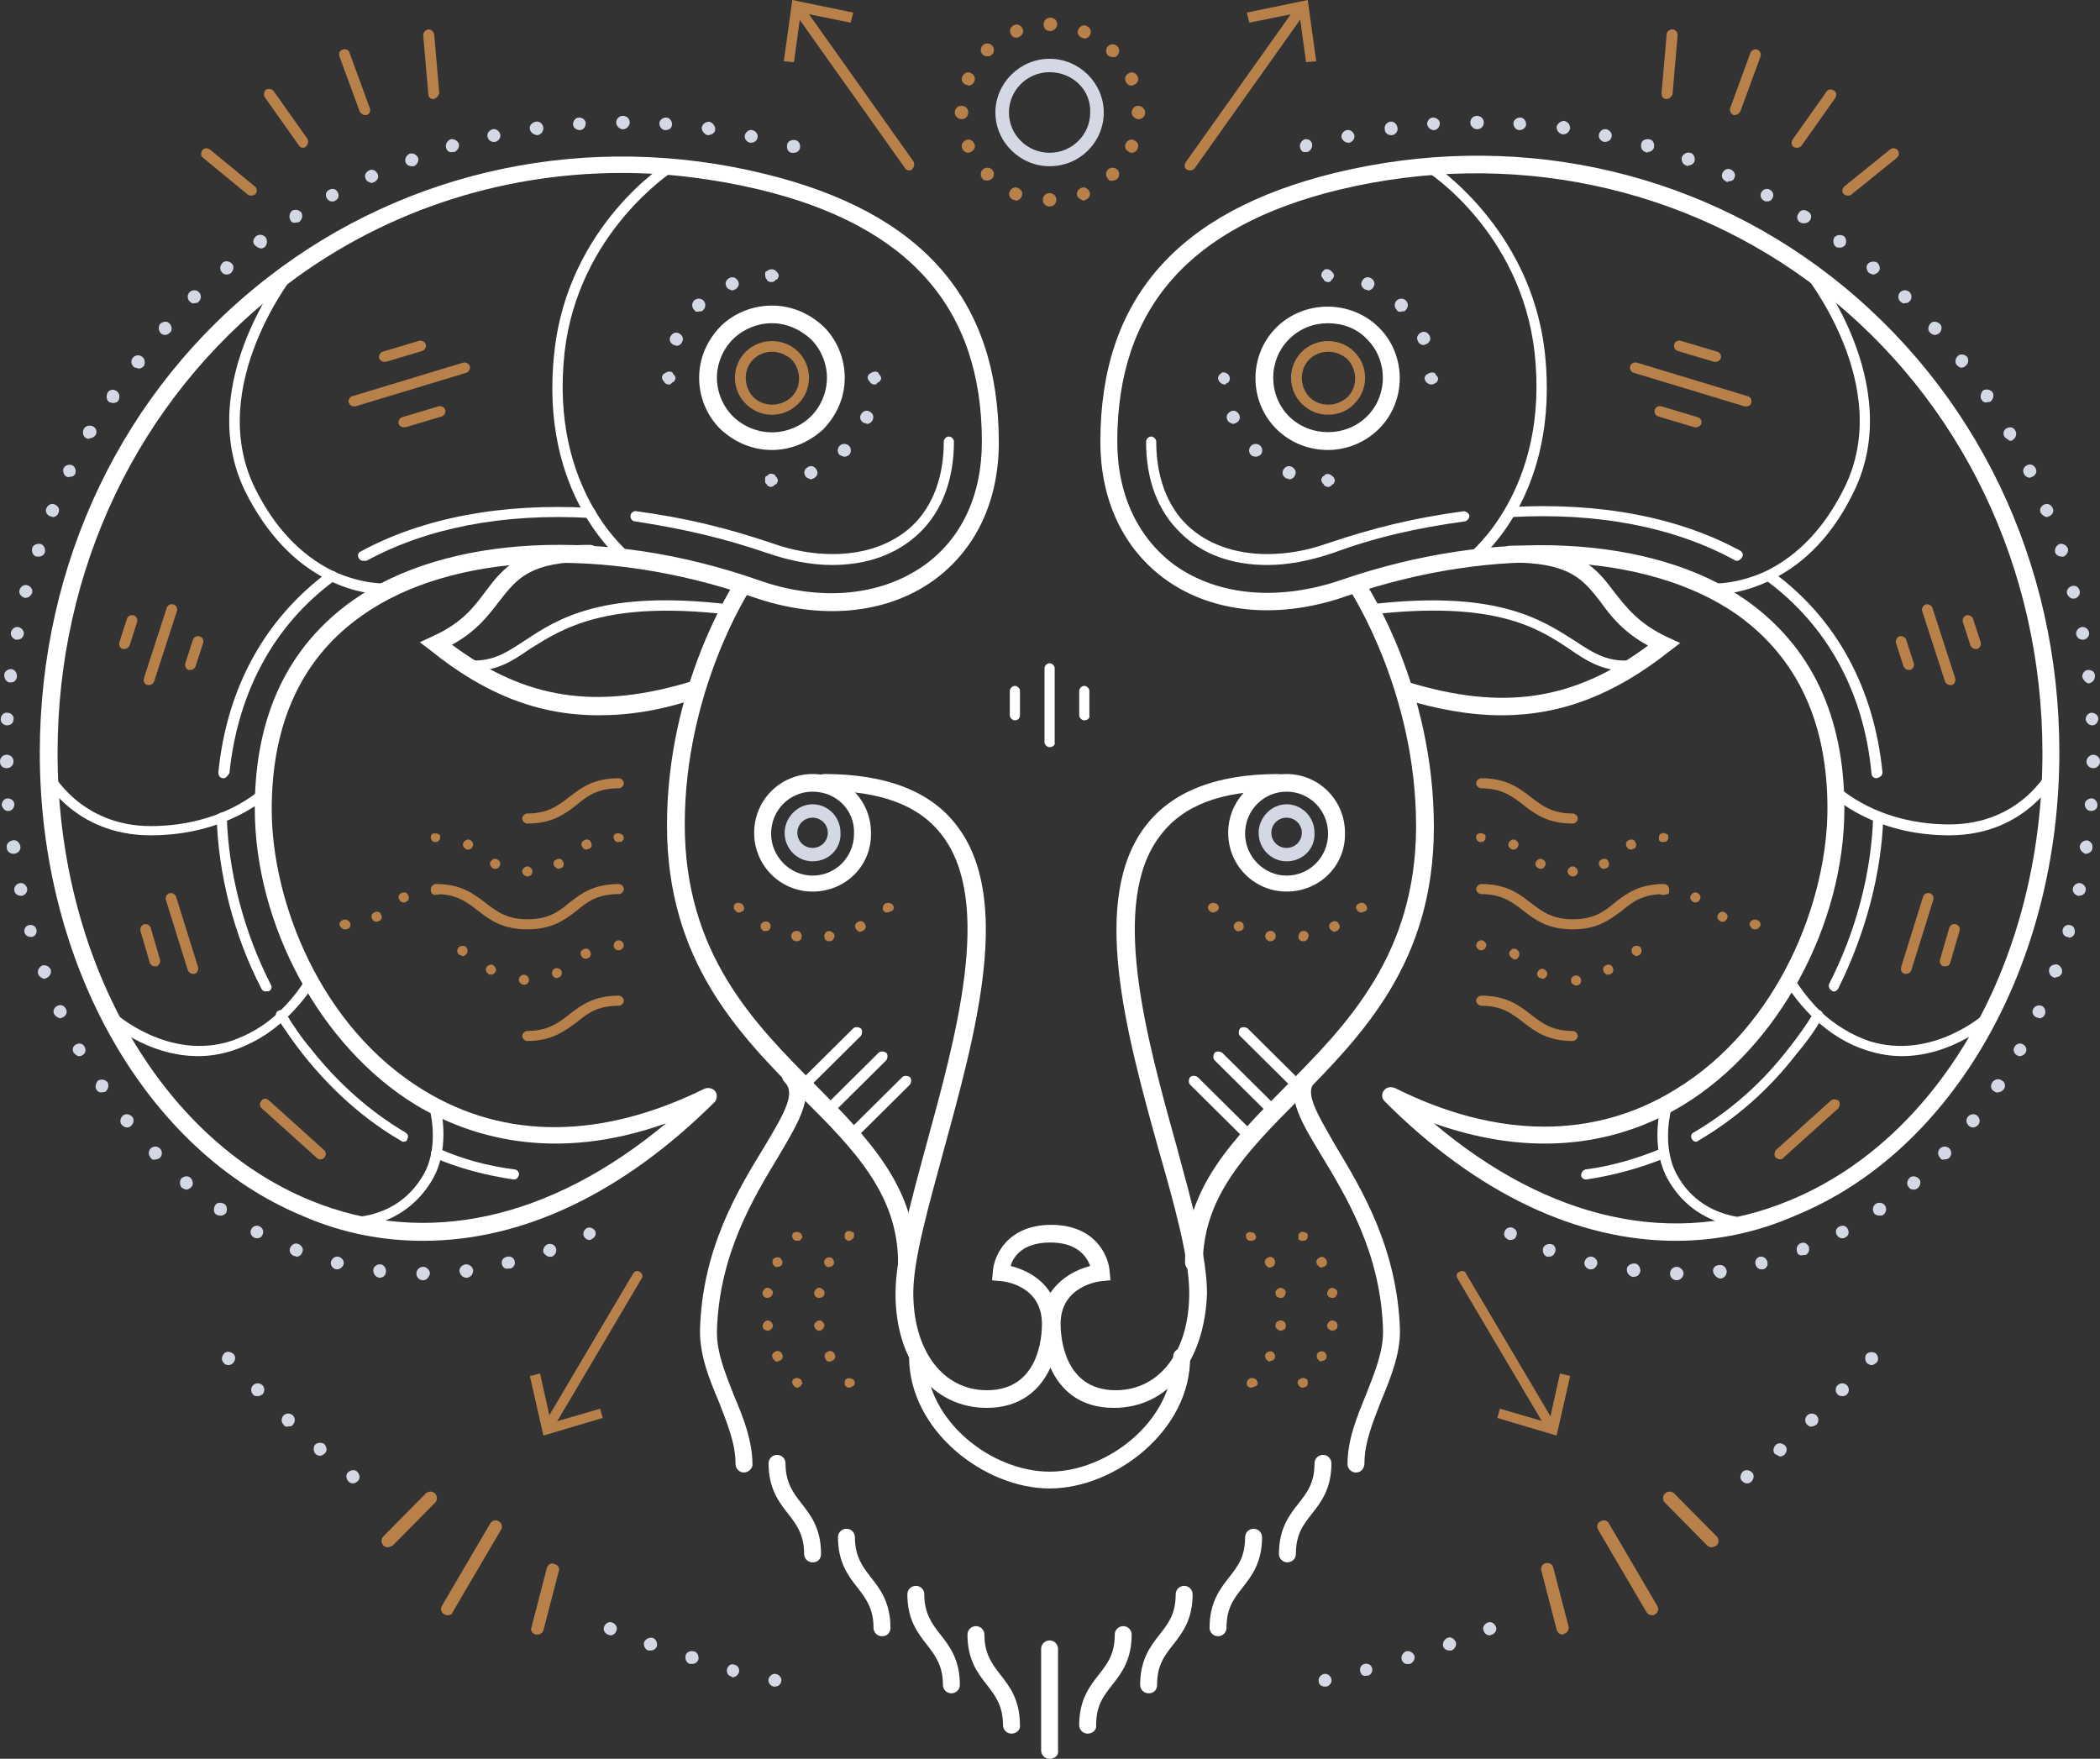 <svg width="80" height="67" viewBox="0 0 80 67" fill="none" xmlns="http://www.w3.org/2000/svg">
<rect x="0" y="0" width="80" height="67" fill="#333333" stroke="none"/>
<g clip-path="url(#clip0)">
<path d="M30.955 33.964C29.73 33.964 28.73 32.972 28.73 31.725C28.73 30.478 29.73 29.486 30.955 29.486C32.18 29.486 33.18 30.478 33.18 31.725C33.212 32.972 32.212 33.964 30.955 33.964ZM30.955 30.158C30.084 30.158 29.375 30.861 29.375 31.757C29.375 32.62 30.084 33.356 30.955 33.356C31.826 33.356 32.535 32.652 32.535 31.757C32.567 30.861 31.858 30.158 30.955 30.158Z" fill="white"/>
<path d="M33.793 34.763C33.729 34.763 33.696 34.731 33.664 34.699C33.632 34.667 33.632 34.667 33.632 34.635C33.632 34.603 33.632 34.603 33.632 34.571C33.632 34.507 33.664 34.475 33.696 34.443C33.761 34.38 33.89 34.38 33.987 34.443C34.019 34.475 34.051 34.539 34.051 34.571C34.051 34.635 34.019 34.667 33.987 34.699C33.89 34.731 33.825 34.763 33.793 34.763Z" fill="#B8814A"/>
<path d="M31.407 35.691C31.375 35.595 31.471 35.467 31.568 35.467C31.665 35.467 31.762 35.531 31.794 35.627C31.794 35.723 31.73 35.851 31.633 35.851H31.601C31.504 35.883 31.407 35.787 31.407 35.691ZM30.311 35.851C30.214 35.851 30.117 35.723 30.149 35.627C30.149 35.531 30.279 35.435 30.375 35.467C30.472 35.467 30.569 35.595 30.536 35.691C30.536 35.787 30.44 35.883 30.311 35.851C30.311 35.883 30.343 35.883 30.311 35.851ZM32.6 35.371C32.536 35.275 32.6 35.147 32.697 35.115C32.794 35.051 32.922 35.115 32.955 35.211C33.019 35.307 32.955 35.435 32.858 35.467C32.826 35.467 32.794 35.499 32.761 35.499C32.697 35.499 32.632 35.435 32.6 35.371ZM29.085 35.467C28.989 35.403 28.956 35.307 28.989 35.211C29.053 35.115 29.15 35.083 29.247 35.115C29.343 35.147 29.376 35.275 29.343 35.371C29.311 35.435 29.247 35.467 29.182 35.467C29.118 35.467 29.085 35.467 29.085 35.467Z" fill="#B8814A"/>
<path d="M28.151 34.763C28.086 34.763 28.054 34.731 28.021 34.699C27.989 34.667 27.957 34.603 27.957 34.571C27.957 34.539 27.957 34.507 27.957 34.507C27.957 34.475 27.989 34.475 27.989 34.443C28.054 34.379 28.118 34.379 28.215 34.411C28.247 34.411 28.247 34.443 28.279 34.443C28.312 34.475 28.344 34.539 28.344 34.571C28.344 34.603 28.344 34.635 28.344 34.635C28.344 34.667 28.312 34.667 28.312 34.699C28.247 34.731 28.215 34.763 28.151 34.763Z" fill="#B8814A"/>
<path d="M30.375 52.864C30.31 52.864 30.278 52.832 30.246 52.8C30.213 52.769 30.181 52.705 30.181 52.672C30.181 52.641 30.181 52.609 30.181 52.609C30.181 52.577 30.213 52.577 30.213 52.545C30.246 52.545 30.246 52.513 30.278 52.513C30.342 52.481 30.375 52.481 30.439 52.513C30.471 52.513 30.471 52.545 30.504 52.545C30.536 52.577 30.536 52.577 30.536 52.609C30.536 52.641 30.568 52.672 30.568 52.672C30.568 52.705 30.568 52.736 30.536 52.736C30.536 52.769 30.504 52.769 30.504 52.8C30.471 52.832 30.471 52.832 30.439 52.832C30.407 52.864 30.407 52.864 30.375 52.864Z" fill="#B8814A"/>
<path d="M29.439 51.745C29.375 51.649 29.439 51.521 29.536 51.489C29.633 51.425 29.762 51.489 29.794 51.585C29.858 51.681 29.794 51.809 29.697 51.841C29.665 51.841 29.633 51.873 29.6 51.873C29.568 51.873 29.504 51.841 29.439 51.745ZM29.052 50.53C29.052 50.434 29.117 50.338 29.213 50.306C29.31 50.274 29.407 50.37 29.439 50.466C29.471 50.562 29.375 50.658 29.278 50.69H29.246C29.149 50.69 29.052 50.626 29.052 50.53ZM29.213 49.443C29.117 49.443 29.02 49.315 29.052 49.219C29.084 49.123 29.181 49.027 29.278 49.059C29.375 49.091 29.471 49.187 29.439 49.283C29.407 49.379 29.342 49.443 29.213 49.443C29.213 49.443 29.246 49.443 29.213 49.443ZM29.536 48.259C29.439 48.195 29.407 48.099 29.439 48.003C29.471 47.907 29.6 47.875 29.697 47.907C29.794 47.971 29.826 48.067 29.794 48.163C29.762 48.227 29.697 48.259 29.633 48.259C29.6 48.291 29.568 48.259 29.536 48.259Z" fill="#B8814A"/>
<path d="M30.375 47.267C30.342 47.267 30.31 47.267 30.31 47.267C30.278 47.267 30.278 47.235 30.246 47.235C30.213 47.203 30.181 47.139 30.181 47.108C30.181 47.076 30.181 47.044 30.181 47.044C30.181 47.012 30.213 46.98 30.213 46.98C30.213 46.948 30.246 46.948 30.278 46.948C30.342 46.916 30.375 46.916 30.439 46.948C30.471 46.948 30.471 46.98 30.504 46.98C30.536 47.012 30.536 47.012 30.536 47.044C30.536 47.076 30.568 47.076 30.568 47.108C30.568 47.139 30.568 47.171 30.536 47.171C30.536 47.203 30.504 47.203 30.504 47.235C30.471 47.267 30.407 47.267 30.375 47.267Z" fill="#B8814A"/>
<path d="M32.342 52.864C32.277 52.864 32.245 52.832 32.213 52.8C32.181 52.768 32.181 52.768 32.181 52.736C32.181 52.704 32.181 52.672 32.181 52.672C32.181 52.64 32.181 52.608 32.181 52.608C32.181 52.577 32.213 52.577 32.213 52.545C32.245 52.545 32.245 52.513 32.277 52.513C32.342 52.481 32.439 52.513 32.503 52.545C32.535 52.577 32.568 52.64 32.568 52.672C32.568 52.736 32.535 52.768 32.503 52.8C32.439 52.832 32.406 52.864 32.342 52.864Z" fill="#B8814A"/>
<path d="M31.439 51.745C31.375 51.649 31.439 51.521 31.536 51.489C31.633 51.425 31.762 51.489 31.794 51.585C31.858 51.681 31.794 51.809 31.697 51.841C31.665 51.841 31.633 51.873 31.6 51.873C31.536 51.873 31.471 51.841 31.439 51.745ZM31.02 50.53C30.988 50.434 31.084 50.338 31.181 50.306C31.278 50.274 31.375 50.37 31.407 50.466C31.407 50.562 31.342 50.658 31.246 50.69H31.213C31.117 50.69 31.052 50.626 31.02 50.53ZM31.181 49.443C31.084 49.443 30.988 49.315 31.02 49.219C31.052 49.123 31.149 49.027 31.246 49.059C31.342 49.091 31.439 49.187 31.407 49.283C31.407 49.379 31.31 49.443 31.181 49.443C31.181 49.443 31.213 49.443 31.181 49.443ZM31.504 48.259C31.407 48.195 31.375 48.099 31.407 48.003C31.471 47.907 31.568 47.876 31.665 47.907C31.762 47.971 31.794 48.067 31.762 48.163C31.729 48.227 31.665 48.259 31.6 48.259C31.568 48.291 31.536 48.259 31.504 48.259Z" fill="#B8814A"/>
<path d="M32.342 47.268C32.277 47.268 32.245 47.236 32.213 47.204C32.181 47.172 32.181 47.172 32.181 47.14C32.181 47.108 32.181 47.076 32.181 47.076C32.181 47.044 32.181 47.012 32.181 47.012C32.181 46.98 32.213 46.98 32.213 46.948C32.277 46.884 32.342 46.884 32.439 46.916C32.471 46.916 32.471 46.948 32.503 46.948C32.535 46.948 32.535 46.98 32.535 47.012C32.535 47.044 32.535 47.044 32.535 47.076C32.535 47.14 32.503 47.172 32.471 47.204C32.439 47.236 32.439 47.236 32.406 47.236C32.406 47.268 32.374 47.268 32.342 47.268Z" fill="#B8814A"/>
<path d="M49.625 52.864C49.561 52.864 49.528 52.833 49.496 52.8C49.464 52.769 49.432 52.705 49.432 52.673C49.432 52.609 49.464 52.577 49.496 52.545C49.528 52.545 49.528 52.513 49.561 52.513C49.625 52.481 49.657 52.481 49.722 52.513C49.754 52.513 49.786 52.545 49.786 52.545C49.819 52.577 49.819 52.577 49.819 52.609C49.819 52.641 49.819 52.673 49.819 52.673C49.819 52.705 49.819 52.736 49.819 52.736C49.819 52.769 49.786 52.769 49.786 52.8C49.754 52.833 49.754 52.833 49.722 52.833C49.657 52.864 49.657 52.864 49.625 52.864Z" fill="#B8814A"/>
<path d="M50.27 51.841C50.173 51.777 50.141 51.681 50.173 51.585C50.206 51.489 50.335 51.457 50.431 51.489C50.528 51.553 50.56 51.649 50.528 51.745C50.496 51.809 50.431 51.841 50.367 51.841C50.335 51.873 50.302 51.873 50.27 51.841ZM50.722 50.69C50.625 50.658 50.528 50.562 50.56 50.466C50.593 50.37 50.689 50.274 50.786 50.306C50.883 50.306 50.98 50.434 50.947 50.53C50.947 50.626 50.851 50.69 50.754 50.69C50.754 50.69 50.722 50.69 50.722 50.69ZM50.56 49.282C50.56 49.187 50.625 49.091 50.722 49.059C50.818 49.059 50.947 49.123 50.947 49.219C50.947 49.315 50.883 49.442 50.786 49.442H50.754C50.657 49.442 50.56 49.379 50.56 49.282ZM50.173 48.163C50.109 48.067 50.173 47.939 50.27 47.907C50.367 47.843 50.496 47.907 50.528 48.003C50.593 48.099 50.528 48.227 50.431 48.259C50.399 48.259 50.367 48.291 50.335 48.291C50.302 48.291 50.206 48.227 50.173 48.163Z" fill="#B8814A"/>
<path d="M49.625 47.267C49.592 47.267 49.56 47.267 49.56 47.267C49.528 47.267 49.528 47.235 49.496 47.235C49.463 47.203 49.463 47.203 49.463 47.171C49.463 47.139 49.463 47.108 49.463 47.108C49.463 47.076 49.463 47.044 49.463 47.044C49.463 47.012 49.496 47.012 49.496 46.98C49.56 46.916 49.625 46.916 49.721 46.948C49.754 46.948 49.786 46.98 49.786 46.98C49.818 47.012 49.818 47.012 49.818 47.044C49.818 47.076 49.818 47.076 49.818 47.108C49.818 47.171 49.786 47.203 49.754 47.235C49.721 47.267 49.657 47.267 49.625 47.267Z" fill="#B8814A"/>
<path d="M47.658 52.864C47.594 52.864 47.562 52.832 47.529 52.8C47.497 52.769 47.497 52.769 47.497 52.736C47.497 52.705 47.497 52.672 47.497 52.672C47.497 52.609 47.529 52.577 47.562 52.545C47.626 52.481 47.691 52.481 47.788 52.513C47.82 52.513 47.82 52.545 47.852 52.545C47.852 52.577 47.885 52.577 47.885 52.609C47.885 52.641 47.917 52.672 47.917 52.672C47.917 52.736 47.885 52.769 47.852 52.8C47.755 52.832 47.691 52.864 47.658 52.864Z" fill="#B8814A"/>
<path d="M48.303 51.841C48.207 51.777 48.174 51.681 48.207 51.585C48.271 51.489 48.368 51.457 48.465 51.489C48.561 51.553 48.594 51.649 48.561 51.745C48.529 51.809 48.465 51.841 48.4 51.841C48.368 51.873 48.336 51.873 48.303 51.841ZM48.755 50.69C48.658 50.658 48.561 50.562 48.594 50.466C48.594 50.37 48.722 50.274 48.819 50.306C48.916 50.306 49.013 50.434 48.98 50.53C48.98 50.626 48.884 50.69 48.787 50.69C48.755 50.69 48.755 50.69 48.755 50.69ZM48.594 49.283C48.561 49.187 48.658 49.091 48.755 49.059C48.852 49.059 48.98 49.123 48.98 49.219C48.98 49.315 48.916 49.443 48.819 49.443H48.787C48.69 49.443 48.594 49.379 48.594 49.283ZM48.207 48.163C48.142 48.067 48.207 47.939 48.303 47.907C48.4 47.843 48.529 47.907 48.561 48.003C48.594 48.099 48.561 48.227 48.465 48.259C48.432 48.259 48.4 48.291 48.368 48.291C48.303 48.291 48.239 48.227 48.207 48.163Z" fill="#B8814A"/>
<path d="M47.659 47.267C47.627 47.267 47.594 47.267 47.594 47.267C47.562 47.267 47.562 47.235 47.53 47.235C47.498 47.203 47.465 47.139 47.465 47.108C47.465 47.076 47.465 47.044 47.465 47.044C47.465 47.012 47.498 47.012 47.498 46.98C47.53 46.948 47.53 46.948 47.562 46.948C47.627 46.916 47.723 46.948 47.788 46.98C47.788 47.012 47.82 47.012 47.82 47.044C47.82 47.076 47.852 47.076 47.852 47.108C47.852 47.172 47.82 47.203 47.788 47.235C47.756 47.267 47.691 47.267 47.659 47.267Z" fill="#B8814A"/>
<path d="M30.955 32.812C30.375 32.812 29.891 32.333 29.891 31.725C29.891 31.149 30.375 30.638 30.955 30.638C31.536 30.638 32.019 31.117 32.019 31.725C32.051 32.333 31.568 32.812 30.955 32.812ZM30.955 31.149C30.633 31.149 30.375 31.405 30.375 31.725C30.375 32.045 30.633 32.301 30.955 32.301C31.278 32.301 31.536 32.045 31.536 31.725C31.536 31.405 31.278 31.149 30.955 31.149Z" fill="#D4D8E4"/>
<path d="M16.122 48.771C15.993 48.771 15.864 48.675 15.864 48.515C15.864 48.387 15.961 48.259 16.122 48.259C16.252 48.259 16.38 48.387 16.38 48.515C16.348 48.643 16.252 48.771 16.122 48.771ZM14.446 48.675C14.317 48.643 14.22 48.547 14.22 48.387C14.22 48.259 14.349 48.163 14.478 48.163C14.607 48.163 14.704 48.291 14.704 48.419C14.704 48.579 14.607 48.675 14.446 48.675C14.446 48.675 14.478 48.675 14.446 48.675ZM17.509 48.451C17.477 48.323 17.573 48.195 17.735 48.163C17.864 48.163 17.993 48.227 18.025 48.387C18.025 48.515 17.96 48.643 17.799 48.675H17.767C17.638 48.675 17.541 48.579 17.509 48.451ZM19.121 48.163C19.089 48.035 19.154 47.907 19.315 47.875C19.444 47.843 19.573 47.907 19.605 48.035C19.637 48.163 19.573 48.291 19.444 48.323C19.412 48.323 19.412 48.323 19.379 48.323C19.25 48.355 19.154 48.291 19.121 48.163ZM12.801 48.355C12.672 48.323 12.575 48.195 12.608 48.067C12.64 47.939 12.769 47.843 12.898 47.875C13.027 47.907 13.124 48.035 13.091 48.163C13.059 48.259 12.963 48.355 12.834 48.355C12.834 48.355 12.834 48.355 12.801 48.355ZM20.701 47.715C20.669 47.588 20.733 47.46 20.863 47.396C20.991 47.364 21.12 47.396 21.185 47.556C21.217 47.684 21.153 47.811 21.024 47.875C20.991 47.875 20.959 47.875 20.927 47.875C20.863 47.875 20.766 47.811 20.701 47.715ZM11.189 47.843C11.06 47.779 10.995 47.651 11.06 47.524C11.124 47.396 11.254 47.332 11.383 47.396C11.511 47.46 11.576 47.588 11.511 47.715C11.479 47.811 11.383 47.875 11.286 47.875C11.254 47.843 11.221 47.843 11.189 47.843ZM22.249 47.108C22.184 46.98 22.249 46.852 22.346 46.788C22.475 46.724 22.604 46.788 22.668 46.884C22.733 47.012 22.668 47.14 22.539 47.204C22.507 47.236 22.475 47.236 22.442 47.236C22.378 47.236 22.281 47.172 22.249 47.108ZM9.673 47.14C9.545 47.076 9.512 46.916 9.577 46.82C9.641 46.692 9.802 46.66 9.899 46.724C10.028 46.788 10.06 46.948 9.996 47.044C9.964 47.14 9.867 47.172 9.77 47.172C9.77 47.172 9.738 47.172 9.673 47.14ZM8.255 46.276C8.126 46.212 8.126 46.053 8.19 45.925C8.255 45.797 8.416 45.797 8.545 45.861C8.642 45.925 8.674 46.084 8.609 46.212C8.545 46.276 8.48 46.308 8.416 46.308C8.351 46.308 8.319 46.308 8.255 46.276ZM6.933 45.253C6.836 45.157 6.836 44.997 6.9 44.901C6.997 44.805 7.158 44.773 7.255 44.869C7.352 44.965 7.384 45.125 7.287 45.221C7.223 45.285 7.158 45.317 7.094 45.317C7.062 45.317 6.997 45.285 6.933 45.253ZM5.74 44.102C5.643 44.006 5.643 43.846 5.74 43.75C5.836 43.654 5.998 43.654 6.094 43.75C6.191 43.846 6.191 44.006 6.094 44.102C6.062 44.134 5.998 44.166 5.933 44.166C5.836 44.198 5.772 44.166 5.74 44.102ZM4.643 42.854C4.547 42.758 4.579 42.599 4.676 42.503C4.772 42.407 4.933 42.439 5.03 42.535C5.127 42.63 5.095 42.79 4.998 42.886C4.966 42.918 4.901 42.95 4.837 42.95C4.772 42.95 4.708 42.918 4.643 42.854ZM3.676 41.511C3.611 41.415 3.644 41.255 3.74 41.159C3.869 41.096 3.998 41.127 4.095 41.223C4.16 41.351 4.127 41.479 4.031 41.575C3.998 41.607 3.934 41.607 3.902 41.607C3.805 41.639 3.708 41.575 3.676 41.511ZM2.805 40.104C2.741 39.976 2.773 39.848 2.902 39.784C3.031 39.72 3.16 39.752 3.224 39.88C3.289 40.008 3.257 40.136 3.128 40.2C3.096 40.232 3.063 40.232 2.999 40.232C2.934 40.232 2.87 40.168 2.805 40.104ZM2.064 38.633C1.999 38.505 2.064 38.377 2.193 38.313C2.322 38.249 2.451 38.313 2.515 38.441C2.58 38.569 2.515 38.697 2.386 38.761C2.354 38.761 2.322 38.793 2.289 38.793C2.193 38.761 2.128 38.729 2.064 38.633ZM1.451 37.098C1.419 36.97 1.483 36.842 1.612 36.778C1.741 36.746 1.87 36.81 1.935 36.938C1.967 37.066 1.902 37.194 1.773 37.258C1.741 37.258 1.709 37.29 1.677 37.29C1.58 37.258 1.483 37.194 1.451 37.098ZM0.935 35.531C0.903 35.403 0.967 35.275 1.096 35.243C1.225 35.211 1.354 35.275 1.387 35.403C1.419 35.531 1.354 35.659 1.225 35.691C1.193 35.691 1.193 35.691 1.161 35.691C1.064 35.691 0.967 35.627 0.935 35.531ZM0.548 33.932C0.516 33.804 0.613 33.676 0.742 33.644C0.871 33.612 1 33.708 1.032 33.836C1.064 33.964 0.967 34.092 0.838 34.124C0.838 34.124 0.806 34.124 0.774 34.124C0.677 34.124 0.548 34.028 0.548 33.932ZM0.258 32.301C0.226 32.173 0.322 32.045 0.484 32.013C0.613 31.981 0.742 32.077 0.774 32.237C0.806 32.365 0.709 32.493 0.548 32.525H0.516C0.387 32.525 0.258 32.429 0.258 32.301ZM0.064 30.67C0.064 30.542 0.161 30.414 0.29 30.414C0.419 30.414 0.548 30.51 0.548 30.638C0.548 30.766 0.451 30.894 0.322 30.894C0.322 30.894 0.322 30.894 0.29 30.894C0.193 30.894 0.097 30.798 0.064 30.67ZM0 29.007C0 28.879 0.097 28.751 0.258 28.751C0.387 28.751 0.516 28.847 0.516 29.007C0.516 29.135 0.419 29.262 0.258 29.262C0.097 29.262 0 29.167 0 29.007ZM0.258 27.631C0.129 27.631 -4.92499e-07 27.504 0.032 27.376C0.032 27.248 0.161 27.12 0.29 27.152C0.419 27.152 0.548 27.28 0.516 27.408C0.516 27.536 0.419 27.631 0.258 27.631ZM0.387 26C0.258 26 0.161 25.872 0.161 25.713C0.161 25.585 0.29 25.489 0.419 25.489C0.548 25.489 0.645 25.617 0.645 25.745C0.645 25.904 0.548 26 0.387 26C0.387 26 0.419 26 0.387 26ZM0.613 24.369C0.484 24.337 0.387 24.209 0.419 24.082C0.451 23.954 0.58 23.858 0.709 23.89C0.838 23.922 0.935 24.05 0.903 24.178C0.871 24.305 0.774 24.369 0.645 24.369H0.613ZM0.935 22.77C0.806 22.738 0.709 22.61 0.742 22.483C0.774 22.355 0.903 22.259 1.032 22.291C1.161 22.323 1.258 22.451 1.225 22.578C1.193 22.674 1.096 22.77 1 22.77C0.967 22.802 0.967 22.77 0.935 22.77ZM1.387 21.203C1.258 21.171 1.193 21.012 1.225 20.884C1.258 20.756 1.419 20.692 1.548 20.724C1.677 20.756 1.741 20.916 1.709 21.043C1.677 21.139 1.58 21.203 1.483 21.203C1.419 21.203 1.387 21.203 1.387 21.203ZM1.902 19.668C1.773 19.604 1.709 19.476 1.773 19.348C1.838 19.221 1.967 19.157 2.096 19.221C2.225 19.285 2.289 19.412 2.225 19.54C2.193 19.636 2.096 19.7 1.999 19.7C1.967 19.668 1.935 19.668 1.902 19.668ZM2.547 18.165C2.418 18.101 2.386 17.941 2.418 17.845C2.483 17.717 2.612 17.685 2.741 17.717C2.87 17.781 2.902 17.909 2.87 18.037C2.838 18.133 2.741 18.165 2.644 18.165C2.644 18.197 2.58 18.165 2.547 18.165ZM3.289 16.694C3.16 16.63 3.128 16.47 3.192 16.342C3.257 16.214 3.418 16.182 3.547 16.246C3.676 16.31 3.708 16.47 3.644 16.566C3.611 16.63 3.515 16.694 3.418 16.694C3.386 16.726 3.353 16.726 3.289 16.694ZM4.16 15.319C4.063 15.255 4.031 15.095 4.095 14.967C4.16 14.839 4.321 14.807 4.45 14.903C4.547 14.967 4.579 15.127 4.514 15.255C4.482 15.319 4.385 15.351 4.321 15.351C4.224 15.351 4.192 15.319 4.16 15.319ZM5.095 13.976C4.998 13.88 4.966 13.752 5.062 13.624C5.159 13.528 5.288 13.496 5.417 13.592C5.514 13.656 5.546 13.816 5.482 13.944C5.417 14.008 5.353 14.04 5.288 14.04C5.191 14.008 5.127 14.008 5.095 13.976ZM6.127 12.696C6.03 12.601 6.03 12.441 6.094 12.345C6.191 12.249 6.352 12.217 6.449 12.313C6.546 12.409 6.578 12.569 6.481 12.664C6.417 12.728 6.352 12.76 6.288 12.76C6.223 12.76 6.159 12.728 6.127 12.696ZM7.223 11.481C7.126 11.385 7.126 11.225 7.223 11.129C7.32 11.033 7.481 11.033 7.578 11.129C7.674 11.225 7.674 11.385 7.578 11.481C7.545 11.545 7.481 11.545 7.416 11.545C7.352 11.577 7.287 11.545 7.223 11.481ZM8.448 10.362C8.351 10.266 8.384 10.106 8.48 10.01C8.577 9.914 8.738 9.946 8.835 10.042C8.932 10.138 8.9 10.298 8.803 10.394C8.771 10.426 8.706 10.458 8.642 10.458C8.545 10.458 8.48 10.426 8.448 10.362ZM9.706 9.338C9.609 9.242 9.641 9.083 9.77 8.987C9.867 8.923 10.028 8.923 10.125 9.051C10.189 9.147 10.189 9.306 10.093 9.402C10.06 9.434 9.996 9.466 9.931 9.466C9.835 9.434 9.77 9.402 9.706 9.338ZM11.06 8.379C10.995 8.251 11.028 8.123 11.124 8.027C11.254 7.963 11.383 7.995 11.479 8.091C11.544 8.219 11.511 8.347 11.415 8.443C11.383 8.475 11.318 8.475 11.286 8.475C11.189 8.507 11.092 8.475 11.06 8.379ZM12.447 7.547C12.382 7.42 12.414 7.292 12.543 7.228C12.672 7.164 12.801 7.196 12.866 7.324C12.93 7.452 12.898 7.579 12.769 7.643C12.737 7.675 12.704 7.675 12.64 7.675C12.575 7.675 12.511 7.643 12.447 7.547ZM13.93 6.812C13.865 6.684 13.93 6.556 14.059 6.492C14.188 6.428 14.317 6.492 14.381 6.62C14.446 6.748 14.381 6.876 14.252 6.94C14.22 6.94 14.188 6.972 14.155 6.972C14.059 6.94 13.962 6.908 13.93 6.812ZM15.445 6.172C15.413 6.044 15.478 5.916 15.607 5.853C15.736 5.821 15.864 5.884 15.929 6.012C15.961 6.14 15.897 6.268 15.768 6.332C15.736 6.332 15.703 6.332 15.671 6.332C15.574 6.332 15.478 6.268 15.445 6.172ZM30.149 5.821C30.02 5.789 29.956 5.661 29.988 5.501C30.02 5.373 30.149 5.309 30.31 5.341C30.439 5.373 30.504 5.501 30.471 5.661C30.439 5.757 30.343 5.821 30.246 5.821C30.213 5.821 30.181 5.821 30.149 5.821ZM16.993 5.629C16.961 5.501 17.025 5.373 17.154 5.309C17.283 5.277 17.412 5.341 17.477 5.469C17.509 5.597 17.445 5.725 17.316 5.789C17.283 5.789 17.283 5.789 17.251 5.789C17.122 5.821 17.025 5.757 16.993 5.629ZM28.569 5.437C28.44 5.405 28.343 5.277 28.376 5.149C28.408 5.021 28.537 4.925 28.666 4.957C28.795 4.989 28.892 5.117 28.859 5.245C28.827 5.373 28.73 5.437 28.601 5.437C28.601 5.437 28.601 5.437 28.569 5.437ZM18.573 5.213C18.541 5.085 18.638 4.957 18.767 4.925C18.895 4.893 19.024 4.989 19.057 5.117C19.089 5.245 18.992 5.373 18.863 5.405C18.863 5.405 18.831 5.405 18.799 5.405C18.702 5.405 18.605 5.341 18.573 5.213ZM26.957 5.149C26.828 5.117 26.731 4.989 26.731 4.861C26.763 4.733 26.86 4.637 27.021 4.637C27.15 4.669 27.247 4.797 27.247 4.925C27.247 5.053 27.118 5.149 26.957 5.149C26.989 5.149 26.989 5.149 26.957 5.149ZM20.185 4.925C20.153 4.797 20.25 4.669 20.411 4.637C20.54 4.605 20.669 4.701 20.701 4.861C20.701 4.989 20.637 5.117 20.476 5.149H20.443C20.314 5.117 20.218 5.053 20.185 4.925ZM25.345 4.957C25.216 4.957 25.119 4.829 25.119 4.701C25.119 4.573 25.248 4.477 25.377 4.477C25.506 4.477 25.602 4.605 25.602 4.733C25.602 4.861 25.506 4.957 25.345 4.957C25.345 4.957 25.377 4.957 25.345 4.957ZM21.83 4.733C21.83 4.605 21.927 4.477 22.056 4.477C22.184 4.477 22.314 4.573 22.314 4.701C22.314 4.829 22.217 4.957 22.088 4.957C21.959 4.957 21.83 4.861 21.83 4.733ZM23.474 4.669C23.474 4.541 23.571 4.413 23.732 4.413C23.861 4.413 23.99 4.509 23.99 4.669C23.99 4.797 23.861 4.925 23.732 4.925C23.603 4.925 23.474 4.797 23.474 4.669Z" fill="#D4D8E4"/>
<path d="M16.123 47.268C14.575 47.268 13.06 46.98 11.576 46.34C5.579 43.878 1.516 36.778 1.516 28.687C1.516 21.459 4.676 14.839 10.222 10.554C15.543 6.428 22.443 4.989 29.118 6.62C35.148 8.091 38.05 11.417 38.05 16.854C38.05 19.125 37.147 20.979 35.535 22.131C33.729 23.41 31.214 23.634 28.666 22.738C23.023 20.788 17.187 21.043 13.801 23.442C11.512 25.041 10.351 27.535 10.351 30.83C10.351 34.283 12.157 39.113 16.155 41.543C19.251 43.43 22.927 43.398 26.828 41.479C26.957 41.415 27.151 41.447 27.248 41.575C27.344 41.703 27.312 41.895 27.215 41.991C23.701 45.477 19.896 47.268 16.123 47.268ZM23.701 6.588C18.961 6.588 14.382 8.123 10.641 11.065C5.257 15.255 2.193 21.683 2.193 28.687C2.193 36.522 6.063 43.366 11.835 45.733C16.22 47.524 20.96 46.468 25.377 42.79C21.089 44.325 17.864 43.302 15.833 42.087C12.221 39.88 9.706 35.243 9.706 30.798C9.706 27.28 10.964 24.625 13.447 22.866C16.994 20.372 23.056 20.052 28.892 22.099C31.246 22.93 33.535 22.706 35.18 21.555C36.631 20.532 37.405 18.869 37.405 16.822C37.405 11.737 34.632 8.603 28.957 7.228C27.215 6.812 25.442 6.588 23.701 6.588Z" fill="white"/>
<path d="M19.573 44.933C19.54 44.933 19.54 44.933 19.573 44.933C18.509 44.773 17.509 44.517 16.542 44.102C16.445 44.07 16.38 43.942 16.445 43.846C16.477 43.75 16.606 43.686 16.703 43.75C17.638 44.166 18.605 44.422 19.605 44.549C19.702 44.549 19.798 44.677 19.766 44.773C19.734 44.869 19.669 44.933 19.573 44.933Z" fill="white"/>
<path d="M15.382 43.494C15.349 43.494 15.317 43.494 15.285 43.462C13.898 42.663 12.641 41.543 11.544 40.168C11.19 39.72 10.867 39.241 10.545 38.761C10.48 38.665 10.512 38.537 10.609 38.505C10.706 38.441 10.835 38.473 10.867 38.569C11.157 39.049 11.48 39.528 11.835 39.944C12.866 41.255 14.092 42.343 15.446 43.142C15.543 43.206 15.575 43.302 15.511 43.398C15.511 43.462 15.446 43.494 15.382 43.494Z" fill="white"/>
<path d="M10.125 37.77C10.061 37.77 9.996 37.737 9.964 37.673C8.9 35.627 8.319 33.292 8.255 31.149C8.255 31.053 8.352 30.957 8.448 30.957C8.577 30.957 8.642 31.053 8.642 31.149C8.706 33.228 9.287 35.499 10.319 37.514C10.383 37.609 10.319 37.737 10.222 37.77C10.19 37.737 10.157 37.77 10.125 37.77Z" fill="white"/>
<path d="M8.513 29.646C8.481 29.646 8.481 29.646 8.513 29.646C8.384 29.646 8.319 29.55 8.319 29.422C8.642 26.192 10.093 23.57 12.511 21.779C12.608 21.715 12.737 21.747 12.801 21.811C12.866 21.907 12.834 22.035 12.769 22.099C10.447 23.794 9.061 26.352 8.739 29.454C8.674 29.55 8.61 29.646 8.513 29.646Z" fill="white"/>
<path d="M13.832 21.363C13.768 21.363 13.704 21.331 13.671 21.267C13.607 21.171 13.639 21.043 13.736 21.011C16.09 19.732 19.088 19.157 22.506 19.348C22.603 19.348 22.7 19.444 22.7 19.54C22.7 19.636 22.603 19.732 22.506 19.732C19.153 19.54 16.251 20.116 13.961 21.363C13.897 21.363 13.865 21.363 13.832 21.363Z" fill="white"/>
<path d="M31.697 21.523C30.923 21.523 30.085 21.363 29.247 21.075C27.57 20.5 26.054 20.148 24.184 19.86C24.087 19.86 23.991 19.732 24.023 19.636C24.023 19.54 24.152 19.444 24.249 19.476C26.151 19.732 27.699 20.116 29.408 20.692C30.214 20.98 30.988 21.107 31.73 21.107C32.955 21.107 34.019 20.724 34.761 20.02C35.534 19.285 35.954 18.165 35.954 16.822C35.954 16.726 36.05 16.63 36.147 16.63C36.244 16.63 36.34 16.726 36.34 16.822C36.34 18.261 35.889 19.476 35.019 20.308C34.18 21.107 33.051 21.523 31.697 21.523Z" fill="white"/>
<path d="M34.534 48.419C34.34 48.419 34.212 48.259 34.212 48.099C34.212 45.509 32.535 43.782 30.568 41.831C28.149 39.4 25.409 36.618 25.409 31.437C25.409 26.128 27.924 22.291 28.02 22.131C28.117 21.971 28.311 21.939 28.472 22.035C28.633 22.131 28.665 22.323 28.569 22.483C28.537 22.515 26.086 26.32 26.086 31.405C26.086 36.33 28.73 38.985 31.052 41.319C33.019 43.302 34.889 45.189 34.889 48.035C34.856 48.259 34.695 48.419 34.534 48.419Z" fill="white"/>
<path d="M45.466 48.419C45.273 48.419 45.144 48.259 45.144 48.099C45.144 45.221 47.014 43.366 48.981 41.383C51.302 39.049 53.946 36.362 53.946 31.469C53.946 26.352 51.464 22.578 51.464 22.547C51.367 22.387 51.399 22.195 51.56 22.099C51.721 22.003 51.915 22.035 52.012 22.195C52.108 22.355 54.624 26.192 54.624 31.501C54.624 36.682 51.883 39.432 49.464 41.895C47.497 43.878 45.821 45.573 45.821 48.163C45.788 48.259 45.66 48.419 45.466 48.419Z" fill="white"/>
<path d="M49.013 33.964C47.787 33.964 46.788 32.972 46.788 31.725C46.788 30.478 47.787 29.486 49.013 29.486C50.238 29.486 51.237 30.478 51.237 31.725C51.27 32.972 50.27 33.964 49.013 33.964ZM49.013 30.158C48.142 30.158 47.432 30.861 47.432 31.757C47.432 32.62 48.142 33.356 49.013 33.356C49.883 33.356 50.593 32.652 50.593 31.757C50.593 30.861 49.883 30.158 49.013 30.158Z" fill="white"/>
<path d="M46.207 34.763C46.143 34.763 46.111 34.731 46.078 34.699C46.046 34.667 46.014 34.603 46.014 34.572C46.014 34.508 46.046 34.475 46.078 34.444C46.143 34.38 46.207 34.38 46.304 34.412C46.337 34.412 46.337 34.444 46.369 34.444C46.401 34.475 46.433 34.539 46.433 34.572C46.433 34.635 46.401 34.667 46.369 34.699C46.304 34.731 46.272 34.763 46.207 34.763Z" fill="#B8814A"/>
<path d="M48.367 35.851C48.271 35.851 48.174 35.723 48.206 35.627C48.206 35.531 48.335 35.435 48.432 35.467C48.529 35.467 48.625 35.595 48.593 35.691C48.593 35.787 48.496 35.851 48.4 35.851C48.4 35.883 48.367 35.883 48.367 35.851ZM49.464 35.691C49.464 35.595 49.528 35.467 49.625 35.467C49.722 35.435 49.851 35.531 49.851 35.627C49.851 35.723 49.786 35.851 49.689 35.851H49.657C49.56 35.883 49.464 35.787 49.464 35.691ZM47.11 35.467C47.013 35.403 46.981 35.307 47.013 35.211C47.078 35.115 47.174 35.083 47.271 35.115C47.368 35.147 47.4 35.275 47.368 35.371C47.336 35.435 47.271 35.467 47.206 35.467C47.174 35.499 47.142 35.467 47.11 35.467ZM50.657 35.371C50.592 35.275 50.657 35.147 50.754 35.115C50.85 35.051 50.979 35.115 51.011 35.211C51.076 35.307 51.011 35.435 50.915 35.467C50.883 35.467 50.85 35.499 50.818 35.499C50.754 35.467 50.689 35.435 50.657 35.371Z" fill="#B8814A"/>
<path d="M51.85 34.763C51.786 34.763 51.754 34.731 51.721 34.699C51.689 34.667 51.657 34.603 51.657 34.571C51.657 34.507 51.689 34.475 51.721 34.443C51.754 34.443 51.754 34.411 51.786 34.411C51.85 34.38 51.883 34.38 51.947 34.411C51.98 34.411 51.98 34.443 52.012 34.443C52.044 34.475 52.076 34.539 52.076 34.571C52.076 34.603 52.076 34.635 52.076 34.635C52.076 34.667 52.044 34.667 52.044 34.699C51.947 34.731 51.883 34.763 51.85 34.763Z" fill="#B8814A"/>
<path d="M42.434 53.632C41.144 53.632 40.403 52.96 40.016 52.097C39.629 52.96 38.855 53.632 37.597 53.632C35.534 53.632 34.115 51.873 34.115 49.282C34.115 47.907 34.663 45.925 35.276 43.654C36.404 39.528 37.855 34.379 35.889 31.821C35.018 30.67 33.535 30.126 31.406 30.126C31.213 30.126 31.084 29.966 31.084 29.806C31.084 29.614 31.245 29.486 31.406 29.486C33.728 29.486 35.437 30.126 36.437 31.437C38.597 34.219 37.178 39.336 35.953 43.814C35.373 45.956 34.792 47.971 34.792 49.251C34.792 51.457 35.921 52.96 37.597 52.96C39.597 52.96 39.693 50.882 39.693 50.434C39.693 48.931 38.178 48.803 38.113 48.803L37.791 48.771L37.823 48.451C37.855 47.843 38.371 46.66 40.048 46.66C41.725 46.66 42.241 47.843 42.273 48.451L42.305 48.771L41.983 48.803C41.918 48.803 40.403 48.963 40.403 50.434C40.403 50.85 40.499 52.96 42.499 52.96C44.175 52.96 45.304 51.489 45.304 49.251C45.304 47.939 44.756 45.956 44.143 43.814C42.886 39.304 41.499 34.219 43.66 31.437C44.659 30.158 46.336 29.486 48.69 29.486C48.883 29.486 49.012 29.646 49.012 29.806C49.012 29.998 48.851 30.126 48.69 30.126C46.529 30.126 45.078 30.67 44.208 31.821C42.241 34.347 43.66 39.496 44.82 43.654C45.433 45.925 45.981 47.875 45.981 49.282C45.884 51.873 44.498 53.632 42.434 53.632ZM38.5 48.227C39.016 48.355 39.629 48.643 40.016 49.251C40.403 48.675 41.015 48.355 41.531 48.227C41.402 47.875 41.048 47.332 40.016 47.332C38.952 47.332 38.597 47.875 38.5 48.227Z" fill="white"/>
<path d="M49.012 32.812C48.432 32.812 47.948 32.333 47.948 31.725C47.948 31.149 48.432 30.638 49.012 30.638C49.593 30.638 50.076 31.117 50.076 31.725C50.109 32.333 49.625 32.812 49.012 32.812ZM49.012 31.149C48.69 31.149 48.432 31.405 48.432 31.725C48.432 32.045 48.69 32.301 49.012 32.301C49.335 32.301 49.593 32.045 49.593 31.725C49.593 31.405 49.335 31.149 49.012 31.149Z" fill="#D4D8E4"/>
<path d="M39.984 56.702C37.501 56.702 34.631 54.495 34.631 51.681C34.631 51.489 34.793 51.361 34.954 51.361C35.147 51.361 35.276 51.521 35.276 51.681C35.276 54.144 37.791 56.062 39.984 56.062C42.177 56.062 44.692 54.144 44.692 51.681C44.692 51.489 44.853 51.361 45.014 51.361C45.208 51.361 45.337 51.521 45.337 51.681C45.369 54.495 42.467 56.702 39.984 56.702Z" fill="white"/>
<path d="M23.893 21.459C23.861 21.459 23.797 21.459 23.765 21.427C23.636 21.331 20.508 18.837 21.12 13.4C21.636 8.603 25.377 6.204 25.441 6.204C25.538 6.14 25.667 6.172 25.699 6.268C25.764 6.364 25.732 6.492 25.635 6.524C25.602 6.556 22.023 8.859 21.507 13.432C20.927 18.677 23.99 21.075 24.023 21.107C24.119 21.171 24.119 21.299 24.055 21.395C24.023 21.427 23.958 21.459 23.893 21.459Z" fill="white"/>
<path d="M14.64 22.642C14.285 22.642 13.479 22.578 12.511 22.099C11.222 21.459 10.158 20.34 9.352 18.741C7.32 14.615 10.931 10.17 10.964 10.106C11.028 10.01 11.157 10.01 11.254 10.074C11.351 10.138 11.351 10.266 11.286 10.362C11.254 10.394 7.804 14.679 9.706 18.581C10.448 20.084 11.447 21.139 12.673 21.747C13.834 22.291 14.769 22.227 14.769 22.227C14.865 22.227 14.962 22.291 14.994 22.419C14.994 22.515 14.93 22.61 14.801 22.642C14.801 22.642 14.769 22.642 14.64 22.642Z" fill="white"/>
<path d="M5.74 31.821C2.773 31.821 1.612 29.582 1.58 29.486C1.516 29.39 1.58 29.263 1.677 29.231C1.774 29.167 1.903 29.231 1.935 29.326C1.967 29.422 3.063 31.469 5.74 31.469C8.481 31.469 9.932 30.062 9.932 30.062C9.996 29.998 10.125 29.998 10.222 30.062C10.286 30.126 10.286 30.254 10.222 30.35C10.157 30.35 8.642 31.821 5.74 31.821Z" fill="white"/>
<path d="M7.545 40.232C5.579 40.232 4.128 38.921 4.063 38.857C3.999 38.793 3.966 38.665 4.063 38.569C4.128 38.505 4.256 38.473 4.353 38.569C4.385 38.601 6.417 40.424 8.803 39.656C9.448 39.432 10.093 39.081 10.641 38.537C11.318 37.897 11.673 37.258 11.673 37.226C11.737 37.13 11.834 37.098 11.931 37.13C12.027 37.194 12.06 37.29 12.027 37.386C12.027 37.418 11.641 38.089 10.899 38.793C10.286 39.368 9.641 39.752 8.9 40.008C8.416 40.168 7.965 40.232 7.545 40.232Z" fill="white"/>
<path d="M13.253 46.788C13.189 46.788 13.156 46.788 13.156 46.788C13.06 46.788 12.963 46.692 12.963 46.564C12.963 46.468 13.06 46.372 13.189 46.372C13.285 46.372 15.155 46.5 16.155 44.709C16.768 43.59 16.349 42.183 16.349 42.151C16.316 42.055 16.381 41.927 16.478 41.895C16.574 41.863 16.703 41.927 16.736 42.023C16.768 42.087 17.187 43.622 16.51 44.869C15.51 46.66 13.704 46.788 13.253 46.788Z" fill="white"/>
<path d="M63.878 48.771C63.749 48.771 63.62 48.675 63.62 48.515C63.62 48.387 63.717 48.259 63.878 48.259C64.007 48.259 64.136 48.387 64.136 48.515C64.136 48.643 64.007 48.771 63.878 48.771ZM65.264 48.451C65.232 48.323 65.329 48.195 65.49 48.195C65.619 48.163 65.748 48.259 65.78 48.419C65.78 48.547 65.716 48.675 65.555 48.707H65.522C65.393 48.675 65.296 48.579 65.264 48.451ZM62.201 48.643C62.072 48.611 61.975 48.515 61.975 48.355C61.975 48.227 62.104 48.131 62.266 48.131C62.395 48.131 62.491 48.259 62.491 48.419C62.459 48.579 62.362 48.643 62.201 48.643C62.201 48.643 62.233 48.643 62.201 48.643ZM60.556 48.355C60.428 48.323 60.331 48.195 60.363 48.067C60.395 47.939 60.524 47.843 60.653 47.875C60.782 47.907 60.879 48.035 60.847 48.163C60.815 48.259 60.718 48.355 60.621 48.355C60.589 48.355 60.589 48.355 60.556 48.355ZM66.876 48.163C66.844 48.035 66.909 47.907 67.038 47.875C67.167 47.843 67.296 47.939 67.328 48.067C67.36 48.195 67.296 48.323 67.167 48.355C67.135 48.355 67.135 48.355 67.102 48.355C67.005 48.355 66.909 48.291 66.876 48.163ZM58.944 47.875C58.815 47.843 58.751 47.684 58.783 47.556C58.815 47.428 58.977 47.364 59.105 47.396C59.234 47.428 59.299 47.587 59.234 47.715C59.202 47.811 59.105 47.875 59.009 47.875C59.009 47.875 58.977 47.875 58.944 47.875ZM68.457 47.684C68.424 47.556 68.457 47.428 68.585 47.364C68.715 47.3 68.844 47.364 68.908 47.492C68.94 47.62 68.908 47.748 68.779 47.811C68.747 47.811 68.715 47.811 68.682 47.811C68.585 47.843 68.489 47.811 68.457 47.684ZM57.429 47.204C57.3 47.14 57.267 47.012 57.332 46.884C57.397 46.756 57.558 46.724 57.654 46.788C57.783 46.852 57.816 46.98 57.751 47.108C57.719 47.204 57.622 47.236 57.526 47.236C57.493 47.236 57.461 47.236 57.429 47.204ZM69.972 47.044C69.907 46.916 69.94 46.788 70.069 46.724C70.198 46.66 70.327 46.692 70.391 46.82C70.456 46.948 70.424 47.076 70.294 47.14C70.262 47.172 70.23 47.172 70.165 47.172C70.101 47.172 70.004 47.108 69.972 47.044ZM71.391 46.212C71.326 46.116 71.326 45.956 71.455 45.861C71.552 45.797 71.713 45.797 71.81 45.925C71.874 46.02 71.874 46.18 71.746 46.276C71.713 46.308 71.649 46.308 71.617 46.308C71.52 46.308 71.423 46.276 71.391 46.212ZM72.713 45.221C72.616 45.125 72.648 44.965 72.745 44.869C72.842 44.773 73.003 44.805 73.1 44.901C73.197 44.997 73.164 45.157 73.067 45.253C73.035 45.285 72.971 45.317 72.906 45.317C72.81 45.317 72.745 45.285 72.713 45.221ZM73.906 44.102C73.809 44.006 73.809 43.846 73.906 43.75C74.003 43.654 74.164 43.654 74.261 43.75C74.357 43.846 74.357 44.006 74.261 44.102C74.196 44.166 74.132 44.166 74.067 44.166C74.003 44.198 73.938 44.166 73.906 44.102ZM75.002 42.886C74.906 42.79 74.873 42.663 74.97 42.535C75.067 42.439 75.228 42.407 75.325 42.503C75.421 42.599 75.454 42.727 75.357 42.854C75.293 42.918 75.228 42.95 75.163 42.95C75.099 42.95 75.034 42.918 75.002 42.886ZM75.97 41.575C75.841 41.511 75.808 41.351 75.905 41.223C75.97 41.127 76.131 41.063 76.26 41.159C76.389 41.223 76.421 41.383 76.324 41.511C76.26 41.575 76.195 41.607 76.131 41.607C76.066 41.639 76.034 41.607 75.97 41.575ZM76.84 40.2C76.711 40.136 76.679 39.976 76.743 39.88C76.808 39.752 76.969 39.72 77.066 39.784C77.195 39.848 77.227 40.008 77.163 40.104C77.13 40.168 77.034 40.232 76.937 40.232C76.937 40.232 76.873 40.232 76.84 40.2ZM77.582 38.761C77.453 38.697 77.388 38.569 77.453 38.441C77.517 38.313 77.646 38.281 77.775 38.313C77.904 38.377 77.936 38.505 77.904 38.633C77.872 38.729 77.775 38.793 77.679 38.793C77.646 38.761 77.614 38.761 77.582 38.761ZM78.227 37.226C78.098 37.194 78.033 37.034 78.066 36.906C78.098 36.778 78.259 36.714 78.388 36.746C78.517 36.81 78.581 36.938 78.549 37.066C78.517 37.162 78.42 37.226 78.323 37.226C78.291 37.258 78.259 37.258 78.227 37.226ZM78.743 35.691C78.614 35.659 78.549 35.531 78.581 35.403C78.614 35.275 78.743 35.211 78.872 35.243C79.001 35.275 79.065 35.403 79.033 35.563C79.001 35.659 78.904 35.723 78.807 35.723C78.807 35.691 78.775 35.691 78.743 35.691ZM79.162 34.124C79.033 34.092 78.936 33.964 78.968 33.836C79.001 33.708 79.13 33.612 79.259 33.644C79.388 33.676 79.484 33.804 79.452 33.932C79.42 34.06 79.323 34.124 79.194 34.124C79.194 34.124 79.162 34.124 79.162 34.124ZM79.452 32.525C79.323 32.493 79.226 32.365 79.226 32.237C79.259 32.109 79.355 32.013 79.516 32.013C79.645 32.045 79.742 32.173 79.71 32.301C79.71 32.429 79.581 32.525 79.452 32.525C79.484 32.525 79.484 32.525 79.452 32.525ZM79.645 30.893C79.516 30.893 79.42 30.766 79.42 30.638C79.42 30.51 79.549 30.414 79.678 30.414C79.807 30.414 79.903 30.542 79.903 30.67C79.903 30.798 79.807 30.893 79.645 30.893C79.645 30.893 79.678 30.893 79.645 30.893ZM79.742 29.262C79.613 29.262 79.484 29.166 79.484 29.007C79.484 28.879 79.613 28.751 79.742 28.751C79.871 28.751 80 28.847 80 29.007C80 29.166 79.871 29.262 79.742 29.262ZM79.452 27.408C79.452 27.28 79.549 27.152 79.678 27.152C79.807 27.152 79.936 27.248 79.936 27.376C79.936 27.503 79.839 27.631 79.71 27.631C79.581 27.631 79.484 27.535 79.452 27.408ZM79.323 25.777C79.323 25.649 79.42 25.521 79.549 25.521C79.678 25.521 79.807 25.585 79.807 25.745C79.807 25.872 79.742 26 79.581 26.032H79.549C79.452 26 79.355 25.904 79.323 25.777ZM79.097 24.177C79.065 24.05 79.162 23.922 79.291 23.89C79.42 23.858 79.549 23.954 79.581 24.082C79.613 24.209 79.516 24.337 79.388 24.369H79.355C79.226 24.369 79.13 24.305 79.097 24.177ZM78.743 22.61C78.71 22.483 78.807 22.355 78.936 22.323C79.065 22.291 79.194 22.355 79.226 22.515C79.259 22.642 79.162 22.77 79.033 22.802C79.001 22.802 79.001 22.802 78.968 22.802C78.872 22.802 78.775 22.706 78.743 22.61ZM78.291 21.043C78.259 20.916 78.323 20.788 78.453 20.724C78.581 20.692 78.71 20.756 78.775 20.884C78.807 21.011 78.743 21.139 78.614 21.203C78.581 21.203 78.549 21.203 78.549 21.203C78.42 21.203 78.323 21.139 78.291 21.043ZM77.743 19.54C77.679 19.412 77.743 19.285 77.872 19.221C78.001 19.157 78.13 19.221 78.195 19.348C78.259 19.476 78.195 19.604 78.066 19.668C78.033 19.668 78.001 19.7 77.969 19.7C77.872 19.668 77.808 19.636 77.743 19.54ZM77.098 18.037C77.034 17.909 77.098 17.781 77.227 17.717C77.356 17.653 77.485 17.717 77.55 17.845C77.614 17.973 77.55 18.101 77.421 18.165C77.388 18.165 77.356 18.197 77.324 18.197C77.227 18.197 77.13 18.133 77.098 18.037ZM76.356 16.63C76.292 16.502 76.324 16.374 76.453 16.31C76.582 16.246 76.711 16.278 76.776 16.406C76.84 16.534 76.808 16.662 76.679 16.758C76.647 16.79 76.615 16.79 76.55 16.79C76.486 16.726 76.389 16.694 76.356 16.63ZM75.486 15.223C75.421 15.127 75.454 14.967 75.55 14.871C75.679 14.807 75.808 14.839 75.905 14.935C75.97 15.063 75.937 15.191 75.841 15.287C75.808 15.319 75.744 15.319 75.712 15.319C75.615 15.351 75.55 15.319 75.486 15.223ZM74.551 13.912C74.454 13.816 74.486 13.656 74.583 13.56C74.68 13.464 74.841 13.496 74.938 13.592C75.002 13.688 75.002 13.848 74.873 13.944C74.841 13.976 74.776 14.008 74.712 14.008C74.68 14.008 74.615 13.976 74.551 13.912ZM73.519 12.664C73.422 12.569 73.454 12.409 73.551 12.313C73.648 12.217 73.809 12.249 73.906 12.345C74.003 12.441 73.97 12.6 73.874 12.696C73.809 12.728 73.777 12.76 73.712 12.76C73.648 12.76 73.584 12.728 73.519 12.664ZM72.39 11.481C72.294 11.385 72.294 11.225 72.39 11.129C72.487 11.033 72.648 11.033 72.745 11.129C72.842 11.225 72.842 11.385 72.745 11.481C72.681 11.545 72.648 11.545 72.584 11.545C72.519 11.577 72.455 11.545 72.39 11.481ZM71.197 10.394C71.101 10.298 71.068 10.138 71.165 10.042C71.262 9.946 71.423 9.946 71.52 10.01C71.617 10.106 71.649 10.266 71.552 10.362C71.487 10.426 71.423 10.458 71.359 10.458C71.326 10.458 71.262 10.426 71.197 10.394ZM69.94 9.402C69.843 9.338 69.811 9.178 69.875 9.051C69.94 8.955 70.101 8.923 70.23 8.987C70.327 9.051 70.359 9.21 70.294 9.338C70.23 9.402 70.165 9.434 70.101 9.434C70.037 9.434 69.972 9.434 69.94 9.402ZM68.585 8.475C68.457 8.411 68.424 8.251 68.521 8.123C68.585 7.995 68.747 7.963 68.876 8.059C69.005 8.123 69.037 8.283 68.94 8.411C68.876 8.475 68.811 8.507 68.715 8.507C68.682 8.507 68.65 8.507 68.585 8.475ZM67.199 7.643C67.07 7.579 67.038 7.42 67.102 7.324C67.167 7.196 67.328 7.164 67.425 7.228C67.554 7.292 67.586 7.452 67.521 7.547C67.489 7.643 67.392 7.675 67.296 7.675C67.263 7.675 67.231 7.675 67.199 7.643ZM65.748 6.908C65.619 6.844 65.555 6.716 65.619 6.588C65.683 6.46 65.812 6.396 65.941 6.46C66.07 6.524 66.135 6.652 66.07 6.78C66.038 6.876 65.941 6.908 65.845 6.908C65.812 6.94 65.78 6.94 65.748 6.908ZM64.232 6.3C64.103 6.268 64.039 6.108 64.071 5.98C64.136 5.852 64.265 5.789 64.394 5.82C64.523 5.852 64.587 6.012 64.555 6.14C64.523 6.236 64.426 6.3 64.329 6.3C64.297 6.332 64.265 6.332 64.232 6.3ZM49.529 5.629C49.496 5.501 49.561 5.373 49.69 5.309C49.819 5.277 49.948 5.341 49.98 5.469C50.012 5.597 49.948 5.725 49.819 5.789C49.787 5.789 49.787 5.789 49.754 5.789C49.658 5.82 49.561 5.757 49.529 5.629ZM62.685 5.789C62.556 5.757 62.491 5.629 62.523 5.469C62.556 5.341 62.685 5.277 62.846 5.309C62.975 5.341 63.039 5.469 63.007 5.629C62.975 5.725 62.878 5.789 62.781 5.789C62.749 5.82 62.717 5.82 62.685 5.789ZM51.109 5.245C51.077 5.117 51.173 4.989 51.302 4.957C51.431 4.925 51.56 5.021 51.592 5.149C51.625 5.277 51.528 5.405 51.399 5.437H51.367C51.238 5.437 51.141 5.341 51.109 5.245ZM61.105 5.405C60.976 5.373 60.879 5.245 60.911 5.117C60.943 4.989 61.072 4.893 61.201 4.925C61.33 4.957 61.427 5.085 61.395 5.213C61.363 5.341 61.266 5.405 61.137 5.405C61.137 5.405 61.137 5.405 61.105 5.405ZM52.753 4.925C52.721 4.797 52.818 4.669 52.947 4.637C53.076 4.605 53.205 4.701 53.237 4.861C53.269 4.989 53.172 5.117 53.043 5.149H53.011C52.85 5.149 52.753 5.053 52.753 4.925ZM59.525 5.117C59.396 5.085 59.299 4.989 59.299 4.829C59.331 4.701 59.46 4.605 59.589 4.605C59.718 4.637 59.815 4.733 59.815 4.893C59.783 5.021 59.686 5.117 59.557 5.117C59.525 5.117 59.525 5.117 59.525 5.117ZM54.365 4.733C54.365 4.605 54.462 4.477 54.591 4.477C54.72 4.477 54.849 4.573 54.849 4.701C54.849 4.829 54.752 4.957 54.623 4.957C54.495 4.957 54.398 4.861 54.365 4.733ZM57.654 4.701C57.654 4.573 57.783 4.477 57.912 4.477C58.041 4.477 58.138 4.605 58.138 4.733C58.138 4.861 58.009 4.957 57.88 4.957C57.751 4.957 57.654 4.829 57.654 4.701ZM56.01 4.669C56.01 4.541 56.107 4.413 56.268 4.413C56.397 4.413 56.526 4.509 56.526 4.669C56.526 4.797 56.429 4.925 56.268 4.925C56.139 4.925 56.01 4.797 56.01 4.669Z" fill="#D4D8E4"/>
<path d="M63.845 47.268C60.105 47.268 56.267 45.477 52.753 41.959C52.624 41.831 52.624 41.671 52.721 41.543C52.817 41.415 52.978 41.383 53.14 41.447C57.041 43.398 60.749 43.398 63.813 41.511C67.811 39.081 69.617 34.252 69.617 30.798C69.617 27.504 68.456 25.041 66.167 23.41C62.781 21.044 56.945 20.756 51.302 22.706C48.754 23.602 46.239 23.378 44.434 22.099C42.821 20.948 41.919 19.093 41.919 16.822C41.919 11.385 44.853 8.059 50.85 6.588C57.557 4.957 64.425 6.396 69.746 10.522C75.292 14.839 78.452 21.427 78.452 28.655C78.452 36.746 74.421 43.846 68.392 46.308C66.941 46.948 65.393 47.268 63.845 47.268ZM54.623 42.791C59.008 46.5 63.781 47.556 68.166 45.733C73.938 43.366 77.807 36.522 77.807 28.687C77.807 21.651 74.712 15.223 69.359 11.065C64.2 7.068 57.525 5.661 51.011 7.228C45.336 8.603 42.563 11.737 42.563 16.822C42.563 18.869 43.37 20.532 44.788 21.555C46.433 22.706 48.722 22.898 51.076 22.099C56.912 20.084 62.974 20.372 66.521 22.866C69.004 24.625 70.262 27.28 70.262 30.798C70.262 35.243 67.747 39.88 64.135 42.087C62.136 43.302 58.944 44.326 54.623 42.791Z" fill="white"/>
<path d="M60.427 44.933C60.331 44.933 60.234 44.869 60.234 44.773C60.234 44.677 60.298 44.581 60.395 44.55C61.395 44.422 62.362 44.134 63.297 43.75C63.394 43.718 63.523 43.75 63.555 43.846C63.587 43.942 63.555 44.07 63.458 44.102C62.523 44.486 61.491 44.773 60.427 44.933C60.46 44.933 60.46 44.933 60.427 44.933Z" fill="white"/>
<path d="M64.619 43.494C64.555 43.494 64.49 43.462 64.458 43.398C64.393 43.302 64.426 43.174 64.522 43.142C65.877 42.343 67.102 41.287 68.134 39.944C68.489 39.496 68.811 39.049 69.101 38.569C69.166 38.473 69.295 38.441 69.359 38.505C69.456 38.569 69.488 38.697 69.424 38.761C69.133 39.273 68.779 39.752 68.424 40.168C67.36 41.543 66.102 42.631 64.684 43.462C64.684 43.462 64.651 43.494 64.619 43.494Z" fill="white"/>
<path d="M69.874 37.77C69.842 37.77 69.81 37.77 69.778 37.737C69.681 37.674 69.649 37.578 69.681 37.482C70.713 35.467 71.293 33.228 71.358 31.117C71.358 31.021 71.454 30.926 71.551 30.926C71.648 30.926 71.745 31.021 71.745 31.117C71.68 33.26 71.068 35.563 70.036 37.642C70.004 37.706 69.939 37.77 69.874 37.77Z" fill="white"/>
<path d="M71.487 29.646C71.391 29.646 71.294 29.582 71.294 29.454C71.004 26.352 69.585 23.794 67.263 22.099C67.166 22.035 67.166 21.907 67.231 21.811C67.296 21.715 67.424 21.715 67.521 21.779C69.94 23.538 71.391 26.192 71.713 29.422C71.713 29.55 71.616 29.614 71.487 29.646C71.487 29.646 71.52 29.646 71.487 29.646Z" fill="white"/>
<path d="M66.167 21.363C66.134 21.363 66.102 21.363 66.07 21.331C63.781 20.084 60.879 19.508 57.525 19.7C57.396 19.7 57.331 19.636 57.331 19.508C57.331 19.412 57.396 19.317 57.525 19.317C60.943 19.125 63.942 19.7 66.296 20.98C66.392 21.044 66.425 21.139 66.36 21.235C66.296 21.331 66.231 21.363 66.167 21.363Z" fill="white"/>
<path d="M48.271 21.523C46.917 21.523 45.788 21.107 44.982 20.308C44.112 19.476 43.66 18.293 43.66 16.822C43.66 16.726 43.757 16.63 43.854 16.63C43.95 16.63 44.047 16.726 44.047 16.822C44.047 18.165 44.466 19.285 45.24 20.02C45.982 20.724 47.046 21.107 48.271 21.107C49.013 21.107 49.787 20.98 50.593 20.692C52.302 20.116 53.85 19.732 55.752 19.476C55.849 19.476 55.946 19.54 55.978 19.636C55.978 19.732 55.913 19.828 55.816 19.86C53.946 20.116 52.398 20.468 50.754 21.075C49.883 21.363 49.077 21.523 48.271 21.523Z" fill="white"/>
<path d="M56.074 21.459C56.01 21.459 55.945 21.427 55.913 21.395C55.848 21.299 55.848 21.171 55.945 21.107C55.977 21.075 59.041 18.645 58.46 13.432C57.944 8.827 54.365 6.524 54.333 6.524C54.236 6.46 54.204 6.332 54.268 6.268C54.333 6.172 54.462 6.14 54.526 6.204C54.559 6.236 58.299 8.635 58.847 13.4C59.46 18.869 56.332 21.331 56.203 21.427C56.171 21.459 56.139 21.459 56.074 21.459Z" fill="white"/>
<path d="M65.329 22.642C65.232 22.642 65.168 22.642 65.168 22.642C65.071 22.642 64.974 22.547 64.974 22.419C64.974 22.323 65.071 22.227 65.2 22.227C65.2 22.227 66.135 22.291 67.296 21.747C68.521 21.139 69.521 20.084 70.262 18.581C72.197 14.679 68.715 10.426 68.682 10.362C68.618 10.266 68.618 10.17 68.715 10.074C68.811 10.01 68.908 10.01 69.005 10.106C69.037 10.138 72.648 14.615 70.617 18.741C69.843 20.34 68.779 21.459 67.457 22.099C66.49 22.578 65.683 22.642 65.329 22.642Z" fill="white"/>
<path d="M74.26 31.821C71.358 31.821 69.843 30.35 69.778 30.286C69.714 30.222 69.714 30.094 69.778 29.998C69.843 29.934 69.972 29.934 70.069 29.998C70.069 29.998 71.52 31.405 74.26 31.405C76.969 31.405 78.033 29.358 78.065 29.262C78.13 29.167 78.227 29.135 78.323 29.167C78.42 29.231 78.452 29.326 78.42 29.422C78.388 29.55 77.227 31.821 74.26 31.821Z" fill="white"/>
<path d="M72.454 40.232C72.035 40.232 71.584 40.168 71.1 40.008C70.391 39.784 69.713 39.369 69.101 38.793C68.359 38.089 68.004 37.418 67.972 37.386C67.908 37.29 67.972 37.162 68.069 37.13C68.166 37.066 68.295 37.13 68.327 37.226C68.327 37.226 68.682 37.865 69.359 38.537C69.907 39.049 70.552 39.433 71.197 39.656C73.615 40.424 75.647 38.601 75.647 38.569C75.711 38.505 75.84 38.505 75.937 38.569C76.001 38.633 76.001 38.761 75.937 38.857C75.872 38.889 74.421 40.232 72.454 40.232Z" fill="white"/>
<path d="M66.748 46.788C66.296 46.788 64.49 46.66 63.523 44.901C62.846 43.654 63.265 42.119 63.297 42.055C63.33 41.959 63.426 41.895 63.555 41.927C63.652 41.959 63.717 42.055 63.684 42.183C63.684 42.183 63.265 43.622 63.878 44.741C64.845 46.532 66.812 46.404 66.844 46.404C66.941 46.404 67.038 46.468 67.07 46.596C67.07 46.692 67.005 46.788 66.877 46.82C66.877 46.788 66.812 46.788 66.748 46.788Z" fill="white"/>
<path d="M17.058 61.531C17.026 61.531 16.961 61.531 16.929 61.499C16.8 61.435 16.768 61.275 16.832 61.179L18.67 58.045C18.735 57.917 18.896 57.885 18.992 57.949C19.121 58.013 19.154 58.173 19.089 58.269L17.251 61.403C17.219 61.499 17.154 61.531 17.058 61.531Z" fill="#B8814A"/>
<path d="M20.476 62.267C20.444 62.267 20.444 62.267 20.411 62.267C20.282 62.235 20.186 62.107 20.25 61.979L20.83 59.74C20.863 59.612 20.992 59.517 21.121 59.58C21.25 59.612 21.346 59.74 21.282 59.868L20.701 62.107C20.669 62.203 20.573 62.267 20.476 62.267Z" fill="#B8814A"/>
<path d="M14.768 58.941C14.704 58.941 14.639 58.909 14.607 58.877C14.51 58.781 14.51 58.621 14.607 58.525L16.219 56.894C16.316 56.798 16.477 56.798 16.574 56.894C16.67 56.99 16.67 57.15 16.574 57.246L14.961 58.877C14.897 58.909 14.832 58.941 14.768 58.941Z" fill="#B8814A"/>
<path d="M29.472 64.25C29.343 64.218 29.246 64.09 29.278 63.962C29.311 63.834 29.44 63.738 29.569 63.77C29.698 63.802 29.794 63.93 29.762 64.058C29.73 64.186 29.633 64.25 29.504 64.25H29.472ZM27.86 63.866C27.731 63.834 27.666 63.706 27.698 63.578C27.731 63.45 27.86 63.354 27.989 63.418C28.118 63.45 28.182 63.578 28.15 63.706C28.118 63.802 28.021 63.898 27.892 63.898C27.892 63.866 27.892 63.866 27.86 63.866ZM26.28 63.386C26.151 63.354 26.086 63.194 26.118 63.066C26.151 62.938 26.28 62.874 26.441 62.906C26.57 62.938 26.634 63.098 26.602 63.226C26.57 63.322 26.473 63.386 26.376 63.386C26.312 63.386 26.28 63.386 26.28 63.386ZM24.7 62.874C24.571 62.842 24.506 62.682 24.538 62.555C24.603 62.427 24.732 62.363 24.861 62.395C24.99 62.427 25.054 62.587 25.022 62.715C24.99 62.81 24.893 62.874 24.796 62.874C24.764 62.874 24.732 62.874 24.7 62.874ZM23.152 62.267C23.023 62.203 22.958 62.075 23.023 61.947C23.087 61.819 23.216 61.755 23.345 61.819C23.474 61.883 23.539 62.011 23.474 62.139C23.442 62.235 23.345 62.299 23.249 62.299C23.216 62.299 23.184 62.267 23.152 62.267Z" fill="#D4D8E4"/>
<path d="M13.285 56.446C13.188 56.35 13.156 56.19 13.252 56.094C13.349 55.998 13.511 55.967 13.607 56.062C13.704 56.158 13.736 56.318 13.639 56.414C13.575 56.478 13.511 56.51 13.446 56.51C13.382 56.51 13.317 56.478 13.285 56.446ZM12.027 55.391C11.931 55.295 11.931 55.135 11.995 55.039C12.092 54.943 12.253 54.943 12.35 55.007C12.446 55.103 12.479 55.263 12.382 55.359C12.317 55.423 12.253 55.455 12.188 55.455C12.124 55.455 12.059 55.423 12.027 55.391ZM10.802 54.272C10.705 54.176 10.705 54.016 10.802 53.92C10.899 53.824 11.06 53.824 11.157 53.92C11.253 54.016 11.253 54.176 11.157 54.272C11.124 54.336 11.06 54.336 10.995 54.336C10.899 54.367 10.834 54.336 10.802 54.272ZM9.641 53.12C9.544 53.024 9.544 52.864 9.641 52.768C9.738 52.672 9.899 52.672 9.996 52.768C10.092 52.864 10.092 53.024 9.996 53.12C9.931 53.152 9.899 53.184 9.835 53.184C9.738 53.184 9.673 53.184 9.641 53.12ZM8.513 51.905C8.416 51.809 8.448 51.649 8.545 51.553C8.641 51.457 8.803 51.489 8.899 51.585C8.996 51.681 8.964 51.841 8.867 51.937C8.835 51.969 8.77 52.001 8.706 52.001C8.609 52.001 8.545 51.969 8.513 51.905Z" fill="#D4D8E4"/>
<path d="M62.943 61.531C62.846 61.531 62.781 61.499 62.717 61.403L60.879 58.269C60.814 58.141 60.847 58.013 60.976 57.949C61.105 57.885 61.234 57.917 61.298 58.045L63.136 61.179C63.201 61.307 63.168 61.435 63.039 61.499C63.007 61.531 62.975 61.531 62.943 61.531Z" fill="#B8814A"/>
<path d="M59.525 62.267C59.428 62.267 59.331 62.203 59.299 62.075L58.719 59.836C58.686 59.708 58.751 59.58 58.88 59.548C59.009 59.517 59.138 59.58 59.17 59.708L59.751 61.947C59.783 62.075 59.718 62.203 59.589 62.235C59.557 62.267 59.557 62.267 59.525 62.267Z" fill="#B8814A"/>
<path d="M65.2 58.941C65.135 58.941 65.071 58.909 65.039 58.877L63.427 57.246C63.33 57.15 63.33 56.99 63.427 56.894C63.523 56.798 63.684 56.798 63.781 56.894L65.394 58.525C65.49 58.621 65.49 58.781 65.394 58.877C65.329 58.909 65.264 58.941 65.2 58.941Z" fill="#B8814A"/>
<path d="M50.238 64.058C50.205 63.93 50.302 63.802 50.431 63.77C50.56 63.738 50.689 63.834 50.721 63.962C50.754 64.09 50.657 64.218 50.528 64.25C50.528 64.25 50.496 64.25 50.463 64.25C50.367 64.25 50.238 64.186 50.238 64.058ZM51.818 63.674C51.785 63.546 51.85 63.418 51.979 63.386C52.108 63.354 52.237 63.418 52.269 63.546C52.301 63.674 52.237 63.802 52.108 63.834C52.076 63.834 52.076 63.834 52.043 63.834C51.947 63.866 51.85 63.802 51.818 63.674ZM53.398 63.226C53.365 63.098 53.43 62.97 53.559 62.906C53.688 62.874 53.817 62.938 53.881 63.066C53.914 63.194 53.849 63.322 53.72 63.386C53.688 63.386 53.656 63.386 53.656 63.386C53.527 63.418 53.43 63.322 53.398 63.226ZM54.978 62.715C54.946 62.587 55.01 62.459 55.139 62.395C55.268 62.331 55.397 62.427 55.461 62.555C55.494 62.683 55.429 62.81 55.3 62.874C55.268 62.874 55.236 62.874 55.203 62.874C55.107 62.874 55.01 62.81 54.978 62.715ZM56.526 62.139C56.461 62.011 56.526 61.883 56.654 61.819C56.783 61.755 56.912 61.819 56.977 61.947C57.041 62.075 56.977 62.203 56.848 62.267C56.816 62.267 56.783 62.299 56.751 62.299C56.654 62.299 56.558 62.235 56.526 62.139Z" fill="#D4D8E4"/>
<path d="M66.361 56.414C66.264 56.318 66.296 56.158 66.393 56.062C66.49 55.967 66.651 55.998 66.748 56.094C66.844 56.19 66.812 56.35 66.715 56.446C66.683 56.478 66.619 56.51 66.554 56.51C66.49 56.51 66.425 56.478 66.361 56.414ZM67.618 55.391C67.522 55.295 67.554 55.135 67.65 55.039C67.747 54.943 67.908 54.975 68.005 55.071C68.102 55.167 68.07 55.327 67.973 55.423C67.908 55.455 67.876 55.487 67.812 55.487C67.747 55.455 67.683 55.423 67.618 55.391ZM68.844 54.272C68.747 54.176 68.747 54.016 68.844 53.92C68.94 53.824 69.102 53.824 69.198 53.92C69.295 54.016 69.295 54.176 69.198 54.272C69.134 54.303 69.102 54.336 69.037 54.336C68.972 54.367 68.908 54.336 68.844 54.272ZM70.004 53.12C69.908 53.024 69.908 52.864 70.004 52.769C70.101 52.672 70.262 52.672 70.359 52.769C70.456 52.864 70.456 53.024 70.359 53.12C70.294 53.184 70.23 53.184 70.198 53.184C70.133 53.184 70.069 53.184 70.004 53.12ZM71.133 51.937C71.036 51.841 71.036 51.681 71.101 51.585C71.197 51.489 71.359 51.489 71.455 51.553C71.552 51.649 71.584 51.809 71.488 51.905C71.423 51.969 71.359 52.001 71.294 52.001C71.23 52.001 71.197 51.969 71.133 51.937Z" fill="#D4D8E4"/>
<path d="M31.6 42.439C31.536 42.439 31.503 42.407 31.471 42.375C31.407 42.311 31.407 42.183 31.471 42.087L33.47 40.104C33.535 40.04 33.664 40.04 33.761 40.104C33.825 40.168 33.825 40.296 33.761 40.392L31.761 42.375C31.697 42.407 31.632 42.439 31.6 42.439Z" fill="white"/>
<path d="M32.503 43.366C32.438 43.366 32.406 43.334 32.374 43.302C32.31 43.238 32.31 43.11 32.374 43.014L34.373 41.032C34.438 40.968 34.567 40.968 34.663 41.032C34.728 41.096 34.728 41.223 34.663 41.319L32.664 43.302C32.6 43.334 32.568 43.366 32.503 43.366Z" fill="white"/>
<path d="M30.633 41.511C30.568 41.511 30.536 41.479 30.504 41.447C30.439 41.383 30.439 41.255 30.504 41.159L32.503 39.177C32.568 39.113 32.697 39.113 32.793 39.177C32.858 39.24 32.858 39.368 32.793 39.464L30.794 41.447C30.73 41.479 30.697 41.511 30.633 41.511Z" fill="white"/>
<path d="M48.4 42.439C48.335 42.439 48.303 42.407 48.271 42.375L46.272 40.392C46.207 40.328 46.207 40.2 46.272 40.104C46.336 40.04 46.465 40.04 46.562 40.104L48.561 42.087C48.625 42.151 48.625 42.279 48.561 42.375C48.496 42.407 48.464 42.439 48.4 42.439Z" fill="white"/>
<path d="M47.465 43.366C47.4 43.366 47.368 43.334 47.336 43.302L45.337 41.319C45.272 41.255 45.272 41.127 45.337 41.032C45.401 40.968 45.53 40.968 45.627 41.032L47.626 43.014C47.69 43.078 47.69 43.206 47.626 43.302C47.594 43.334 47.529 43.366 47.465 43.366Z" fill="white"/>
<path d="M49.367 41.511C49.303 41.511 49.271 41.479 49.239 41.447L47.239 39.464C47.175 39.4 47.175 39.273 47.239 39.177C47.304 39.113 47.433 39.113 47.529 39.177L49.529 41.159C49.593 41.223 49.593 41.351 49.529 41.447C49.464 41.479 49.4 41.511 49.367 41.511Z" fill="white"/>
<path d="M39.984 28.463C39.887 28.463 39.791 28.367 39.791 28.271V25.457C39.791 25.361 39.887 25.265 39.984 25.265C40.081 25.265 40.178 25.361 40.178 25.457V28.271C40.21 28.367 40.113 28.463 39.984 28.463Z" fill="white"/>
<path d="M41.306 27.44C41.209 27.44 41.113 27.344 41.113 27.248V26.32C41.113 26.224 41.209 26.128 41.306 26.128C41.403 26.128 41.5 26.224 41.5 26.32V27.248C41.532 27.344 41.435 27.44 41.306 27.44Z" fill="white"/>
<path d="M38.662 27.44C38.566 27.44 38.469 27.344 38.469 27.248V26.32C38.469 26.224 38.566 26.128 38.662 26.128C38.759 26.128 38.856 26.224 38.856 26.32V27.248C38.856 27.344 38.791 27.44 38.662 27.44Z" fill="white"/>
<path d="M13.479 15.479C13.382 15.479 13.318 15.415 13.285 15.351C13.253 15.255 13.318 15.127 13.414 15.095L17.638 13.816C17.735 13.784 17.864 13.848 17.896 13.944C17.928 14.04 17.864 14.168 17.767 14.2L13.543 15.479C13.511 15.479 13.479 15.479 13.479 15.479Z" fill="#B8814A"/>
<path d="M15.381 16.278C15.284 16.278 15.219 16.214 15.187 16.15C15.155 16.054 15.219 15.927 15.316 15.895L16.703 15.479C16.799 15.447 16.928 15.511 16.961 15.607C16.993 15.703 16.928 15.831 16.832 15.863L15.445 16.278C15.413 16.278 15.413 16.278 15.381 16.278Z" fill="#B8814A"/>
<path d="M14.638 13.784C14.542 13.784 14.477 13.72 14.445 13.656C14.413 13.56 14.477 13.432 14.574 13.4L15.96 12.984C16.057 12.952 16.186 13.016 16.218 13.112C16.251 13.208 16.186 13.336 16.089 13.368L14.703 13.784C14.671 13.752 14.638 13.784 14.638 13.784Z" fill="#B8814A"/>
<path d="M5.675 26.096C5.643 26.096 5.643 26.096 5.611 26.096C5.514 26.064 5.449 25.969 5.482 25.841L6.352 23.154C6.384 23.058 6.481 22.994 6.61 23.026C6.707 23.058 6.771 23.154 6.739 23.282L5.868 25.969C5.836 26.032 5.772 26.096 5.675 26.096Z" fill="#B8814A"/>
<path d="M7.255 25.521C7.222 25.521 7.222 25.521 7.19 25.521C7.093 25.489 7.029 25.393 7.061 25.265L7.351 24.369C7.384 24.273 7.48 24.21 7.609 24.241C7.706 24.273 7.771 24.369 7.738 24.497L7.448 25.393C7.416 25.457 7.351 25.521 7.255 25.521Z" fill="#B8814A"/>
<path d="M4.74 24.721C4.708 24.721 4.708 24.721 4.676 24.721C4.579 24.689 4.515 24.593 4.547 24.465L4.837 23.57C4.869 23.474 4.966 23.41 5.095 23.442C5.192 23.474 5.256 23.57 5.224 23.698L4.934 24.593C4.902 24.657 4.837 24.721 4.74 24.721Z" fill="#B8814A"/>
<path d="M16.606 34.091C16.573 34.091 16.541 34.091 16.541 34.091C16.509 34.091 16.509 34.059 16.477 34.059C16.444 34.027 16.412 33.963 16.412 33.931C16.412 33.867 16.444 33.836 16.477 33.804C16.509 33.772 16.509 33.772 16.541 33.772C16.606 33.74 16.638 33.74 16.703 33.772C16.735 33.772 16.735 33.804 16.767 33.804C16.799 33.836 16.832 33.9 16.832 33.931C16.832 33.995 16.799 34.027 16.767 34.059C16.703 34.059 16.67 34.091 16.606 34.091Z" fill="#B8814A"/>
<path d="M14.187 35.019C14.123 34.923 14.155 34.795 14.252 34.763C14.349 34.699 14.478 34.731 14.51 34.827C14.574 34.923 14.542 35.051 14.445 35.083C14.413 35.083 14.381 35.115 14.349 35.115C14.284 35.115 14.22 35.083 14.187 35.019ZM15.219 34.283C15.155 34.187 15.187 34.059 15.284 34.028C15.38 33.964 15.509 33.996 15.542 34.092C15.606 34.187 15.574 34.315 15.477 34.347C15.445 34.379 15.413 34.379 15.38 34.379C15.316 34.379 15.251 34.347 15.219 34.283Z" fill="#B8814A"/>
<path d="M13.123 35.403C13.091 35.403 13.059 35.403 13.059 35.371C13.027 35.371 13.027 35.339 12.994 35.339C12.962 35.307 12.93 35.243 12.93 35.211C12.93 35.147 12.962 35.115 12.994 35.083C13.027 35.083 13.027 35.051 13.059 35.051C13.091 35.019 13.156 35.019 13.22 35.051C13.252 35.051 13.252 35.083 13.285 35.083C13.317 35.115 13.349 35.179 13.349 35.211C13.349 35.243 13.349 35.275 13.349 35.275C13.349 35.307 13.317 35.307 13.317 35.339C13.252 35.403 13.188 35.403 13.123 35.403Z" fill="#B8814A"/>
<path d="M20.088 35.403C19.153 35.403 18.669 35.051 18.218 34.699C17.799 34.379 17.412 34.06 16.606 34.06C16.509 34.06 16.412 33.964 16.412 33.868C16.412 33.772 16.509 33.676 16.606 33.676C17.541 33.676 18.024 34.028 18.476 34.379C18.895 34.699 19.282 35.019 20.088 35.019C20.894 35.019 21.281 34.731 21.7 34.379C22.152 34.028 22.635 33.676 23.57 33.676C23.667 33.676 23.764 33.772 23.764 33.868C23.764 33.964 23.667 34.06 23.57 34.06C22.764 34.06 22.377 34.347 21.958 34.699C21.507 35.051 21.023 35.403 20.088 35.403Z" fill="#B8814A"/>
<path d="M19.959 37.514C19.862 37.514 19.766 37.418 19.766 37.322C19.766 37.226 19.862 37.13 19.959 37.13C20.056 37.13 20.152 37.226 20.152 37.322C20.152 37.45 20.056 37.514 19.959 37.514ZM21.055 37.162C20.991 37.066 21.055 36.938 21.12 36.906C21.217 36.842 21.346 36.906 21.378 36.97C21.442 37.066 21.378 37.194 21.313 37.226C21.281 37.226 21.249 37.258 21.217 37.258C21.152 37.258 21.088 37.226 21.055 37.162ZM18.605 37.098C18.508 37.034 18.476 36.906 18.54 36.842C18.605 36.746 18.734 36.714 18.798 36.778C18.895 36.842 18.927 36.97 18.863 37.034C18.831 37.098 18.766 37.13 18.701 37.13C18.669 37.13 18.637 37.13 18.605 37.098ZM22.152 36.426C22.087 36.33 22.119 36.202 22.216 36.17C22.313 36.106 22.442 36.138 22.474 36.234C22.539 36.33 22.506 36.458 22.41 36.49C22.377 36.522 22.345 36.522 22.313 36.522C22.248 36.522 22.184 36.49 22.152 36.426ZM17.541 36.394C17.444 36.362 17.379 36.234 17.444 36.138C17.476 36.042 17.605 36.01 17.702 36.042C17.799 36.074 17.831 36.202 17.799 36.298C17.766 36.362 17.702 36.426 17.605 36.426C17.605 36.394 17.573 36.394 17.541 36.394ZM23.377 36.01C23.377 35.914 23.474 35.819 23.57 35.819C23.667 35.819 23.764 35.914 23.764 36.01C23.764 36.106 23.667 36.202 23.57 36.202C23.442 36.202 23.377 36.106 23.377 36.01Z" fill="#B8814A"/>
<path d="M20.088 39.656C19.992 39.656 19.895 39.56 19.895 39.464C19.895 39.368 19.992 39.273 20.088 39.273C20.895 39.273 21.282 38.953 21.701 38.633C22.152 38.281 22.636 37.929 23.571 37.929C23.668 37.929 23.764 38.025 23.764 38.121C23.764 38.217 23.668 38.313 23.571 38.313C22.765 38.313 22.378 38.601 21.959 38.953C21.507 39.273 21.024 39.656 20.088 39.656Z" fill="#B8814A"/>
<path d="M23.57 32.076C23.538 32.076 23.506 32.076 23.506 32.076C23.474 32.076 23.474 32.044 23.442 32.044C23.409 32.012 23.377 31.948 23.377 31.917C23.377 31.885 23.377 31.885 23.377 31.853C23.377 31.821 23.409 31.821 23.409 31.789C23.409 31.757 23.442 31.757 23.474 31.757C23.538 31.725 23.635 31.757 23.7 31.789C23.732 31.821 23.764 31.885 23.764 31.917C23.764 31.98 23.732 32.012 23.7 32.044C23.667 32.076 23.667 32.076 23.635 32.076C23.603 32.044 23.603 32.076 23.57 32.076Z" fill="#B8814A"/>
<path d="M20.088 33.388C19.991 33.388 19.895 33.292 19.895 33.196C19.895 33.1 19.991 33.004 20.088 33.004C20.185 33.004 20.282 33.1 20.282 33.196C20.282 33.324 20.185 33.388 20.088 33.388ZM18.766 33.068C18.669 33.004 18.637 32.876 18.702 32.812C18.766 32.716 18.863 32.684 18.96 32.748C19.056 32.812 19.089 32.908 19.024 33.004C18.992 33.068 18.927 33.1 18.863 33.1C18.831 33.1 18.798 33.1 18.766 33.068ZM21.12 33.004C21.055 32.908 21.088 32.78 21.184 32.748C21.281 32.684 21.41 32.716 21.442 32.812C21.507 32.908 21.475 33.036 21.378 33.068C21.346 33.068 21.314 33.1 21.281 33.1C21.249 33.1 21.184 33.068 21.12 33.004ZM17.734 32.333C17.637 32.269 17.605 32.173 17.67 32.077C17.734 31.981 17.863 31.949 17.928 32.013C18.024 32.077 18.057 32.173 17.992 32.269C17.96 32.333 17.895 32.365 17.831 32.365C17.799 32.365 17.767 32.365 17.734 32.333ZM22.184 32.269C22.12 32.173 22.152 32.045 22.249 32.013C22.345 31.949 22.474 31.981 22.506 32.077C22.571 32.173 22.539 32.301 22.442 32.333C22.41 32.333 22.378 32.365 22.345 32.365C22.281 32.365 22.216 32.333 22.184 32.269Z" fill="#B8814A"/>
<path d="M16.606 32.076C16.573 32.076 16.541 32.076 16.541 32.076C16.509 32.076 16.509 32.044 16.477 32.044C16.444 32.012 16.412 31.948 16.412 31.917C16.412 31.885 16.412 31.885 16.412 31.853C16.412 31.821 16.444 31.821 16.444 31.789C16.477 31.757 16.477 31.757 16.509 31.757C16.573 31.725 16.67 31.757 16.735 31.789C16.767 31.821 16.767 31.821 16.767 31.853C16.767 31.885 16.767 31.885 16.767 31.917C16.767 31.98 16.735 32.012 16.702 32.044C16.702 32.044 16.67 32.076 16.606 32.076Z" fill="#B8814A"/>
<path d="M20.088 31.373C19.992 31.373 19.895 31.277 19.895 31.181C19.895 31.085 19.992 30.989 20.088 30.989C20.895 30.989 21.282 30.67 21.701 30.35C22.152 29.998 22.636 29.646 23.571 29.646C23.668 29.646 23.764 29.742 23.764 29.838C23.764 29.934 23.668 30.03 23.571 30.03C22.765 30.03 22.378 30.318 21.959 30.67C21.507 31.021 21.024 31.373 20.088 31.373Z" fill="#B8814A"/>
<path d="M66.522 15.479C66.489 15.479 66.489 15.479 66.457 15.479L62.233 14.2C62.136 14.168 62.072 14.072 62.104 13.944C62.136 13.848 62.233 13.784 62.362 13.816L66.586 15.095C66.683 15.127 66.747 15.223 66.715 15.351C66.683 15.447 66.618 15.479 66.522 15.479Z" fill="#B8814A"/>
<path d="M64.619 16.278C64.587 16.278 64.587 16.278 64.555 16.278L63.168 15.863C63.071 15.831 63.007 15.735 63.039 15.607C63.071 15.511 63.168 15.447 63.297 15.479L64.684 15.895C64.78 15.927 64.845 16.022 64.813 16.15C64.78 16.214 64.684 16.278 64.619 16.278Z" fill="#B8814A"/>
<path d="M65.36 13.784C65.328 13.784 65.328 13.784 65.296 13.784L63.909 13.368C63.813 13.336 63.748 13.24 63.78 13.112C63.813 13.016 63.909 12.952 64.038 12.984L65.425 13.4C65.522 13.432 65.586 13.528 65.554 13.656C65.522 13.72 65.457 13.784 65.36 13.784Z" fill="#B8814A"/>
<path d="M74.292 26.096C74.195 26.096 74.131 26.032 74.099 25.969L73.228 23.282C73.196 23.186 73.26 23.058 73.357 23.026C73.454 22.994 73.583 23.058 73.615 23.154L74.486 25.841C74.518 25.937 74.453 26.064 74.357 26.096C74.357 26.096 74.324 26.096 74.292 26.096Z" fill="#B8814A"/>
<path d="M72.713 25.521C72.616 25.521 72.552 25.457 72.519 25.393L72.229 24.497C72.197 24.401 72.261 24.273 72.358 24.242C72.455 24.21 72.584 24.273 72.616 24.369L72.906 25.265C72.939 25.361 72.874 25.489 72.777 25.521C72.777 25.521 72.745 25.521 72.713 25.521Z" fill="#B8814A"/>
<path d="M75.26 24.721C75.163 24.721 75.099 24.657 75.067 24.593L74.776 23.698C74.744 23.602 74.809 23.474 74.905 23.442C75.002 23.41 75.131 23.474 75.163 23.57L75.454 24.465C75.486 24.561 75.421 24.689 75.325 24.721C75.292 24.721 75.26 24.721 75.26 24.721Z" fill="#B8814A"/>
<path d="M72.616 37.098C72.584 37.098 72.584 37.098 72.552 37.098C72.455 37.066 72.391 36.97 72.423 36.842L73.261 34.156C73.294 34.06 73.39 33.996 73.519 34.028C73.616 34.06 73.68 34.156 73.648 34.283L72.81 36.97C72.778 37.034 72.713 37.098 72.616 37.098Z" fill="#B8814A"/>
<path d="M74.099 36.81C74.067 36.81 74.067 36.81 74.035 36.81C73.938 36.778 73.874 36.682 73.906 36.554L74.26 35.339C74.293 35.243 74.389 35.179 74.519 35.211C74.615 35.243 74.68 35.339 74.647 35.467L74.293 36.682C74.26 36.778 74.196 36.81 74.099 36.81Z" fill="#B8814A"/>
<path d="M67.811 44.166C67.747 44.166 67.714 44.134 67.65 44.102C67.585 44.038 67.585 43.91 67.65 43.814L69.746 41.927C69.81 41.863 69.939 41.863 70.036 41.927C70.1 41.991 70.1 42.119 70.036 42.215L67.94 44.102C67.908 44.166 67.843 44.166 67.811 44.166Z" fill="#B8814A"/>
<path d="M7.352 37.098C7.255 37.098 7.191 37.034 7.158 36.97L6.32 34.283C6.288 34.188 6.352 34.06 6.449 34.028C6.546 33.996 6.675 34.06 6.707 34.156L7.545 36.842C7.577 36.938 7.513 37.066 7.416 37.098C7.416 37.098 7.384 37.098 7.352 37.098Z" fill="#B8814A"/>
<path d="M5.901 36.81C5.805 36.81 5.74 36.746 5.708 36.682L5.353 35.467C5.321 35.371 5.385 35.243 5.482 35.211C5.579 35.179 5.708 35.243 5.74 35.339L6.095 36.554C6.127 36.65 6.062 36.778 5.966 36.81C5.934 36.81 5.901 36.81 5.901 36.81Z" fill="#B8814A"/>
<path d="M12.189 44.166C12.156 44.166 12.092 44.134 12.06 44.102L9.964 42.215C9.899 42.151 9.867 42.023 9.964 41.927C10.028 41.831 10.157 41.831 10.254 41.927L12.35 43.814C12.415 43.878 12.447 44.006 12.35 44.102C12.286 44.166 12.253 44.166 12.189 44.166Z" fill="#B8814A"/>
<path d="M63.362 34.091C63.329 34.091 63.297 34.091 63.297 34.091C63.265 34.091 63.265 34.059 63.233 34.059C63.2 34.027 63.168 33.963 63.168 33.931C63.168 33.868 63.2 33.836 63.233 33.804C63.265 33.772 63.265 33.772 63.297 33.772C63.362 33.74 63.394 33.74 63.459 33.772C63.491 33.772 63.491 33.804 63.523 33.804C63.555 33.836 63.588 33.9 63.588 33.931C63.588 33.963 63.588 33.995 63.588 33.995C63.588 34.027 63.555 34.027 63.555 34.059C63.491 34.059 63.426 34.091 63.362 34.091Z" fill="#B8814A"/>
<path d="M65.521 35.083C65.424 35.019 65.392 34.923 65.457 34.827C65.521 34.731 65.618 34.699 65.715 34.763C65.811 34.827 65.843 34.923 65.779 35.019C65.747 35.083 65.682 35.115 65.618 35.115C65.585 35.115 65.553 35.115 65.521 35.083ZM64.489 34.347C64.392 34.283 64.36 34.187 64.425 34.092C64.489 33.996 64.586 33.964 64.683 34.028C64.779 34.092 64.812 34.187 64.747 34.283C64.715 34.347 64.65 34.379 64.586 34.379C64.554 34.379 64.521 34.379 64.489 34.347Z" fill="#B8814A"/>
<path d="M66.844 35.403C66.779 35.403 66.747 35.371 66.715 35.339C66.683 35.307 66.65 35.243 66.65 35.211C66.65 35.147 66.683 35.115 66.715 35.083C66.715 35.083 66.747 35.051 66.779 35.051C66.812 35.019 66.876 35.019 66.941 35.051C66.973 35.051 66.973 35.083 67.005 35.083C67.038 35.115 67.07 35.179 67.07 35.211C67.07 35.275 67.038 35.307 67.005 35.339C66.941 35.403 66.909 35.403 66.844 35.403Z" fill="#B8814A"/>
<path d="M59.911 35.403C58.976 35.403 58.492 35.051 58.041 34.699C57.622 34.38 57.235 34.06 56.429 34.06C56.332 34.06 56.235 33.964 56.235 33.868C56.235 33.772 56.332 33.676 56.429 33.676C57.364 33.676 57.848 34.028 58.299 34.38C58.718 34.699 59.105 35.019 59.911 35.019C60.717 35.019 61.104 34.731 61.523 34.38C61.975 34.028 62.459 33.676 63.394 33.676C63.49 33.676 63.587 33.772 63.587 33.868C63.587 33.964 63.49 34.06 63.394 34.06C62.588 34.06 62.201 34.347 61.782 34.699C61.298 35.051 60.846 35.403 59.911 35.403Z" fill="#B8814A"/>
<path d="M59.847 37.354C59.847 37.258 59.911 37.162 60.04 37.162C60.137 37.162 60.234 37.226 60.234 37.354C60.234 37.45 60.169 37.546 60.04 37.546C59.911 37.514 59.847 37.45 59.847 37.354ZM58.654 37.258C58.557 37.194 58.525 37.098 58.589 37.002C58.654 36.906 58.751 36.874 58.847 36.938C58.944 37.002 58.976 37.098 58.912 37.194C58.879 37.258 58.815 37.29 58.751 37.29C58.718 37.258 58.686 37.258 58.654 37.258ZM61.104 37.034C61.04 36.938 61.072 36.81 61.169 36.778C61.266 36.714 61.395 36.746 61.427 36.842C61.491 36.938 61.459 37.066 61.362 37.098C61.33 37.13 61.298 37.13 61.266 37.13C61.201 37.13 61.137 37.098 61.104 37.034ZM57.59 36.49C57.493 36.426 57.461 36.298 57.525 36.234C57.59 36.138 57.686 36.106 57.783 36.17C57.88 36.234 57.912 36.362 57.848 36.458C57.815 36.522 57.751 36.554 57.686 36.554C57.654 36.522 57.622 36.522 57.59 36.49ZM62.168 36.298C62.136 36.202 62.168 36.074 62.265 36.042C62.362 36.011 62.491 36.042 62.523 36.138C62.555 36.234 62.523 36.362 62.426 36.394C62.394 36.394 62.362 36.426 62.33 36.426C62.265 36.394 62.201 36.362 62.168 36.298ZM56.235 36.011C56.235 35.914 56.332 35.819 56.429 35.819C56.526 35.819 56.622 35.914 56.622 36.011C56.622 36.106 56.526 36.202 56.429 36.202C56.332 36.202 56.235 36.106 56.235 36.011Z" fill="#B8814A"/>
<path d="M59.911 39.656C58.976 39.656 58.492 39.304 58.041 38.953C57.622 38.633 57.235 38.313 56.429 38.313C56.332 38.313 56.235 38.217 56.235 38.121C56.235 38.025 56.332 37.929 56.429 37.929C57.364 37.929 57.848 38.281 58.299 38.633C58.718 38.953 59.105 39.273 59.911 39.273C60.008 39.273 60.105 39.368 60.105 39.464C60.105 39.56 60.008 39.656 59.911 39.656Z" fill="#B8814A"/>
<path d="M56.429 32.077C56.397 32.077 56.364 32.077 56.364 32.077C56.332 32.077 56.332 32.045 56.3 32.045C56.268 32.014 56.235 31.95 56.235 31.918C56.235 31.886 56.235 31.886 56.235 31.854C56.235 31.822 56.268 31.822 56.268 31.79C56.332 31.726 56.461 31.726 56.558 31.79C56.59 31.822 56.59 31.822 56.59 31.854C56.59 31.886 56.59 31.886 56.59 31.918C56.59 31.982 56.558 32.014 56.526 32.045C56.526 32.045 56.493 32.077 56.429 32.077Z" fill="#B8814A"/>
<path d="M59.911 33.388C59.815 33.388 59.718 33.292 59.718 33.196C59.718 33.1 59.815 33.004 59.911 33.004C60.008 33.004 60.105 33.1 60.105 33.196C60.105 33.324 60.008 33.388 59.911 33.388ZM60.943 33.004C60.879 32.908 60.911 32.78 61.008 32.748C61.105 32.684 61.233 32.716 61.266 32.812C61.33 32.908 61.298 33.036 61.201 33.068C61.169 33.068 61.137 33.1 61.105 33.1C61.04 33.1 60.975 33.068 60.943 33.004ZM58.589 33.068C58.493 33.004 58.46 32.908 58.525 32.812C58.589 32.716 58.686 32.684 58.783 32.748C58.88 32.812 58.912 32.908 58.847 33.004C58.815 33.068 58.751 33.1 58.686 33.1C58.654 33.1 58.622 33.068 58.589 33.068ZM61.975 32.269C61.911 32.173 61.943 32.045 62.04 32.013C62.136 31.949 62.265 31.981 62.297 32.077C62.362 32.173 62.33 32.301 62.233 32.333C62.201 32.333 62.169 32.365 62.136 32.365C62.072 32.365 62.007 32.333 61.975 32.269ZM57.557 32.333C57.461 32.269 57.428 32.173 57.493 32.077C57.557 31.981 57.654 31.949 57.751 32.013C57.848 32.077 57.88 32.173 57.816 32.269C57.783 32.333 57.719 32.365 57.654 32.365C57.622 32.365 57.59 32.365 57.557 32.333Z" fill="#B8814A"/>
<path d="M63.361 32.076C63.329 32.076 63.297 32.076 63.297 32.076C63.265 32.076 63.265 32.044 63.232 32.044C63.2 32.012 63.2 32.012 63.2 31.98C63.2 31.949 63.2 31.917 63.2 31.917C63.2 31.885 63.2 31.853 63.2 31.853C63.2 31.821 63.232 31.821 63.232 31.789C63.265 31.757 63.265 31.757 63.297 31.757C63.361 31.725 63.394 31.725 63.458 31.757C63.49 31.757 63.49 31.789 63.523 31.789C63.523 31.821 63.555 31.821 63.555 31.853C63.555 31.885 63.555 31.885 63.555 31.917C63.555 31.98 63.523 32.012 63.49 32.044C63.458 32.076 63.458 32.076 63.426 32.076C63.426 32.044 63.394 32.076 63.361 32.076Z" fill="#B8814A"/>
<path d="M59.911 31.373C58.976 31.373 58.492 31.021 58.041 30.67C57.622 30.35 57.235 30.03 56.429 30.03C56.332 30.03 56.235 29.934 56.235 29.838C56.235 29.742 56.332 29.646 56.429 29.646C57.364 29.646 57.848 29.998 58.299 30.35C58.718 30.67 59.105 30.989 59.911 30.989C60.008 30.989 60.105 31.085 60.105 31.181C60.105 31.277 60.008 31.373 59.911 31.373Z" fill="#B8814A"/>
<path d="M28.343 56.094C28.15 56.094 28.021 55.935 28.021 55.775C28.021 54.975 27.698 54.208 27.376 53.376C27.021 52.545 26.666 51.649 26.666 50.722C26.731 47.588 28.117 45.317 29.117 43.686C29.923 42.343 30.31 41.639 29.891 41.223C29.762 41.095 29.762 40.904 29.891 40.776C30.02 40.648 30.213 40.648 30.342 40.776C31.149 41.575 30.471 42.663 29.665 44.038C28.698 45.637 27.376 47.811 27.311 50.754C27.311 51.553 27.634 52.321 27.956 53.152C28.311 53.984 28.666 54.879 28.666 55.807C28.666 55.935 28.505 56.094 28.343 56.094Z" fill="white"/>
<path d="M30.956 59.517C30.762 59.517 30.633 59.357 30.633 59.197C30.633 58.461 30.343 58.077 30.02 57.662C29.666 57.214 29.279 56.702 29.279 55.743C29.279 55.551 29.44 55.423 29.601 55.423C29.795 55.423 29.924 55.583 29.924 55.743C29.924 56.478 30.214 56.862 30.536 57.278C30.891 57.725 31.278 58.237 31.278 59.197C31.278 59.389 31.149 59.517 30.956 59.517Z" fill="white"/>
<path d="M33.6 62.331C33.406 62.331 33.277 62.171 33.277 62.011C33.277 61.275 32.987 60.892 32.664 60.476C32.31 60.028 31.923 59.517 31.923 58.557C31.923 58.365 32.084 58.237 32.245 58.237C32.439 58.237 32.568 58.397 32.568 58.557C32.568 59.293 32.858 59.676 33.18 60.092C33.535 60.54 33.922 61.052 33.922 62.011C33.922 62.203 33.793 62.331 33.6 62.331Z" fill="white"/>
<path d="M36.243 64.505C36.05 64.505 35.921 64.346 35.921 64.186C35.921 63.45 35.63 63.066 35.308 62.651C34.953 62.203 34.566 61.691 34.566 60.732C34.566 60.54 34.728 60.412 34.889 60.412C35.082 60.412 35.211 60.572 35.211 60.732C35.211 61.467 35.502 61.851 35.824 62.267C36.179 62.715 36.566 63.226 36.566 64.186C36.566 64.378 36.404 64.505 36.243 64.505Z" fill="white"/>
<path d="M38.533 66.041C38.339 66.041 38.21 65.881 38.21 65.721C38.21 64.985 37.92 64.601 37.598 64.186C37.243 63.738 36.856 63.226 36.856 62.267C36.856 62.075 37.017 61.947 37.178 61.947C37.372 61.947 37.501 62.107 37.501 62.267C37.501 63.002 37.791 63.386 38.114 63.802C38.468 64.25 38.855 64.761 38.855 65.721C38.887 65.881 38.726 66.041 38.533 66.041Z" fill="white"/>
<path d="M51.656 56.094C51.463 56.094 51.334 55.935 51.334 55.775C51.334 54.847 51.688 53.984 52.043 53.12C52.365 52.289 52.688 51.521 52.688 50.722C52.623 47.779 51.301 45.605 50.334 44.006C49.496 42.631 48.851 41.543 49.657 40.744C49.786 40.616 49.979 40.616 50.108 40.744C50.237 40.872 50.237 41.063 50.108 41.191C49.689 41.607 50.108 42.311 50.882 43.654C51.882 45.317 53.236 47.556 53.333 50.69C53.333 51.617 52.978 52.481 52.623 53.344C52.301 54.176 51.979 54.943 51.979 55.743C51.979 55.935 51.85 56.094 51.656 56.094Z" fill="white"/>
<path d="M49.045 59.517C48.851 59.517 48.722 59.357 48.722 59.197C48.722 58.237 49.109 57.725 49.464 57.278C49.786 56.862 50.077 56.51 50.077 55.743C50.077 55.551 50.238 55.423 50.399 55.423C50.592 55.423 50.721 55.583 50.721 55.743C50.721 56.702 50.334 57.214 49.98 57.662C49.657 58.077 49.367 58.429 49.367 59.197C49.367 59.389 49.206 59.517 49.045 59.517Z" fill="white"/>
<path d="M46.401 62.331C46.208 62.331 46.079 62.171 46.079 62.011C46.079 61.052 46.466 60.54 46.82 60.092C47.143 59.676 47.433 59.325 47.433 58.557C47.433 58.365 47.594 58.237 47.755 58.237C47.949 58.237 48.078 58.397 48.078 58.557C48.078 59.517 47.691 60.028 47.336 60.476C47.014 60.892 46.724 61.243 46.724 62.011C46.724 62.203 46.562 62.331 46.401 62.331Z" fill="white"/>
<path d="M43.757 64.505C43.563 64.505 43.434 64.346 43.434 64.186C43.434 63.226 43.821 62.715 44.176 62.267C44.498 61.851 44.788 61.499 44.788 60.732C44.788 60.54 44.95 60.412 45.111 60.412C45.304 60.412 45.433 60.572 45.433 60.732C45.433 61.691 45.046 62.203 44.692 62.651C44.369 63.066 44.079 63.418 44.079 64.186C44.079 64.378 43.95 64.505 43.757 64.505Z" fill="white"/>
<path d="M41.435 66.041C41.241 66.041 41.112 65.881 41.112 65.721C41.112 64.761 41.499 64.25 41.854 63.802C42.176 63.386 42.467 63.034 42.467 62.267C42.467 62.075 42.628 61.947 42.789 61.947C42.983 61.947 43.111 62.107 43.111 62.267C43.111 63.226 42.725 63.738 42.37 64.186C42.047 64.601 41.757 64.953 41.757 65.721C41.789 65.881 41.628 66.041 41.435 66.041Z" fill="white"/>
<path d="M39.984 67C39.791 67 39.662 66.84 39.662 66.68V62.81C39.662 62.619 39.823 62.491 39.984 62.491C40.178 62.491 40.306 62.651 40.306 62.81V66.68C40.339 66.872 40.178 67 39.984 67Z" fill="white"/>
<path d="M20.895 54.527C20.862 54.527 20.83 54.527 20.798 54.495C20.701 54.431 20.669 54.336 20.733 54.239L24.119 48.515C24.183 48.419 24.28 48.387 24.377 48.451C24.474 48.515 24.506 48.611 24.441 48.707L21.056 54.431C21.023 54.495 20.959 54.527 20.895 54.527Z" fill="#B8814A"/>
<path d="M20.186 52.417L20.573 52.321L20.992 54.208L22.862 53.664L22.959 54.016L20.701 54.687L20.186 52.417Z" fill="#B8814A"/>
<path d="M59.073 54.527C59.008 54.527 58.944 54.495 58.911 54.431L55.526 48.707C55.461 48.611 55.493 48.483 55.59 48.451C55.687 48.387 55.816 48.419 55.848 48.515L59.234 54.239C59.298 54.336 59.266 54.463 59.169 54.495C59.169 54.527 59.105 54.527 59.073 54.527Z" fill="#B8814A"/>
<path d="M57.041 54.016L57.138 53.664L59.008 54.208L59.428 52.321L59.815 52.417L59.299 54.687L57.041 54.016Z" fill="#B8814A"/>
<path d="M29.407 17.142C28.666 17.142 27.989 16.854 27.44 16.342C26.924 15.831 26.634 15.127 26.634 14.392C26.634 13.656 26.924 12.984 27.44 12.441C27.956 11.929 28.666 11.641 29.407 11.641C30.149 11.641 30.826 11.929 31.374 12.441C31.89 12.952 32.18 13.656 32.18 14.392C32.18 15.127 31.89 15.799 31.374 16.342C30.826 16.854 30.117 17.142 29.407 17.142ZM29.407 12.313C28.859 12.313 28.311 12.537 27.924 12.92C27.537 13.304 27.311 13.848 27.311 14.392C27.311 14.935 27.537 15.479 27.924 15.863C28.311 16.246 28.859 16.47 29.407 16.47C29.956 16.47 30.504 16.246 30.891 15.863C31.278 15.479 31.503 14.935 31.503 14.392C31.503 13.848 31.278 13.304 30.891 12.92C30.471 12.537 29.956 12.313 29.407 12.313Z" fill="white"/>
<path d="M33.309 14.647C33.277 14.647 33.245 14.647 33.213 14.615C33.18 14.615 33.148 14.583 33.148 14.551C33.116 14.519 33.116 14.519 33.084 14.487C33.084 14.455 33.051 14.423 33.051 14.391C33.051 14.36 33.051 14.328 33.084 14.296C33.084 14.264 33.116 14.232 33.148 14.232C33.213 14.168 33.342 14.136 33.406 14.168C33.439 14.168 33.471 14.2 33.471 14.232C33.503 14.264 33.503 14.296 33.535 14.296C33.535 14.328 33.568 14.36 33.568 14.391C33.568 14.423 33.568 14.455 33.535 14.487C33.535 14.519 33.503 14.551 33.471 14.551C33.439 14.583 33.406 14.583 33.406 14.615C33.374 14.647 33.342 14.647 33.309 14.647Z" fill="#D4D8E4"/>
<path d="M30.665 18.101C30.601 17.973 30.665 17.845 30.794 17.781C30.923 17.717 31.052 17.781 31.116 17.909C31.181 18.037 31.116 18.165 30.987 18.229C30.955 18.229 30.923 18.261 30.891 18.261C30.794 18.229 30.697 18.197 30.665 18.101ZM31.987 17.334C31.89 17.238 31.89 17.078 31.987 16.982C32.084 16.886 32.245 16.886 32.342 16.982C32.438 17.078 32.438 17.238 32.342 17.334C32.277 17.366 32.245 17.398 32.181 17.398C32.116 17.398 32.051 17.366 31.987 17.334ZM32.922 16.118C32.793 16.054 32.729 15.927 32.793 15.799C32.858 15.671 32.987 15.607 33.116 15.671C33.245 15.735 33.309 15.863 33.245 15.991C33.212 16.086 33.116 16.15 33.019 16.15C32.987 16.118 32.954 16.118 32.922 16.118Z" fill="#D4D8E4"/>
<path d="M29.375 18.549C29.343 18.549 29.311 18.549 29.279 18.517C29.246 18.517 29.214 18.485 29.214 18.453C29.182 18.421 29.182 18.421 29.149 18.389C29.149 18.357 29.149 18.325 29.149 18.293C29.149 18.261 29.149 18.229 29.149 18.197C29.149 18.165 29.182 18.133 29.214 18.133C29.246 18.101 29.279 18.101 29.279 18.069C29.343 18.037 29.408 18.037 29.472 18.069C29.505 18.069 29.537 18.101 29.537 18.133C29.569 18.165 29.569 18.165 29.601 18.197C29.601 18.229 29.634 18.261 29.634 18.293C29.634 18.325 29.634 18.357 29.601 18.389C29.601 18.421 29.569 18.453 29.537 18.453C29.505 18.485 29.472 18.485 29.472 18.517C29.44 18.517 29.408 18.549 29.375 18.549Z" fill="#D4D8E4"/>
<path d="M25.475 14.647C25.442 14.647 25.41 14.647 25.378 14.615C25.345 14.615 25.313 14.583 25.313 14.551C25.281 14.519 25.281 14.519 25.249 14.487C25.249 14.455 25.216 14.423 25.216 14.391C25.216 14.359 25.216 14.327 25.249 14.295C25.249 14.264 25.281 14.232 25.313 14.232C25.378 14.168 25.475 14.136 25.571 14.168C25.604 14.168 25.636 14.2 25.636 14.232C25.668 14.264 25.668 14.295 25.701 14.295C25.701 14.327 25.733 14.359 25.733 14.391C25.733 14.423 25.733 14.455 25.701 14.487C25.701 14.519 25.668 14.551 25.636 14.551C25.604 14.583 25.571 14.583 25.571 14.615C25.539 14.647 25.507 14.647 25.475 14.647Z" fill="#D4D8E4"/>
<path d="M25.668 13.144C25.539 13.08 25.474 12.952 25.539 12.824C25.604 12.696 25.732 12.632 25.861 12.696C25.99 12.76 26.055 12.888 25.99 13.016C25.958 13.112 25.861 13.176 25.765 13.176C25.732 13.144 25.7 13.144 25.668 13.144ZM26.442 11.8C26.345 11.704 26.345 11.545 26.442 11.449C26.539 11.353 26.7 11.353 26.797 11.449C26.893 11.545 26.893 11.704 26.797 11.8C26.764 11.864 26.7 11.864 26.635 11.864C26.539 11.896 26.474 11.864 26.442 11.8ZM27.667 10.905C27.603 10.777 27.667 10.649 27.796 10.585C27.925 10.521 28.054 10.585 28.119 10.713C28.183 10.841 28.119 10.969 27.99 11.033C27.957 11.033 27.925 11.065 27.893 11.065C27.796 11.033 27.699 11.001 27.667 10.905Z" fill="#D4D8E4"/>
<path d="M29.375 10.745C29.343 10.745 29.311 10.745 29.279 10.713C29.246 10.713 29.214 10.682 29.214 10.65C29.182 10.618 29.149 10.554 29.149 10.49C29.149 10.458 29.149 10.426 29.149 10.394C29.149 10.362 29.182 10.33 29.214 10.33C29.311 10.234 29.472 10.234 29.569 10.33C29.601 10.362 29.601 10.394 29.634 10.394C29.634 10.426 29.666 10.458 29.666 10.49C29.666 10.522 29.666 10.554 29.634 10.586C29.634 10.618 29.601 10.65 29.569 10.65C29.537 10.682 29.505 10.682 29.505 10.713C29.44 10.745 29.408 10.745 29.375 10.745Z" fill="#D4D8E4"/>
<path d="M29.408 15.799C29.054 15.799 28.699 15.671 28.409 15.383C27.86 14.839 27.86 13.944 28.409 13.4C28.957 12.856 29.86 12.856 30.408 13.4C30.956 13.944 30.956 14.839 30.408 15.383C30.118 15.671 29.763 15.799 29.408 15.799ZM29.408 13.4C29.15 13.4 28.892 13.496 28.699 13.688C28.312 14.072 28.312 14.711 28.699 15.127C29.086 15.511 29.731 15.511 30.15 15.127C30.537 14.743 30.537 14.104 30.15 13.688C29.924 13.496 29.666 13.4 29.408 13.4Z" fill="#B8814A"/>
<path d="M50.592 17.142C49.882 17.142 49.173 16.886 48.625 16.342C47.561 15.287 47.561 13.528 48.625 12.473C49.689 11.417 51.462 11.417 52.526 12.473C53.59 13.528 53.59 15.287 52.526 16.342C52.01 16.854 51.301 17.142 50.592 17.142ZM50.592 12.313C50.044 12.313 49.528 12.505 49.108 12.92C48.302 13.72 48.302 15.063 49.108 15.863C49.914 16.662 51.269 16.662 52.075 15.863C52.881 15.063 52.881 13.72 52.075 12.92C51.688 12.505 51.14 12.313 50.592 12.313Z" fill="white"/>
<path d="M46.659 14.647C46.594 14.647 46.529 14.615 46.497 14.583C46.465 14.551 46.465 14.551 46.433 14.519C46.433 14.487 46.4 14.455 46.4 14.423C46.4 14.359 46.433 14.296 46.465 14.264C46.497 14.232 46.529 14.232 46.529 14.2C46.626 14.168 46.723 14.2 46.788 14.264C46.82 14.296 46.852 14.359 46.852 14.423C46.852 14.455 46.852 14.487 46.82 14.519C46.82 14.551 46.788 14.583 46.755 14.583C46.723 14.615 46.691 14.615 46.691 14.647C46.723 14.647 46.691 14.647 46.659 14.647Z" fill="#D4D8E4"/>
<path d="M49.012 18.229C48.883 18.165 48.819 18.037 48.883 17.909C48.948 17.781 49.077 17.718 49.206 17.781C49.335 17.845 49.399 17.973 49.335 18.101C49.303 18.197 49.206 18.261 49.109 18.261C49.077 18.229 49.045 18.229 49.012 18.229ZM47.658 17.334C47.561 17.238 47.561 17.078 47.658 16.982C47.755 16.886 47.916 16.886 48.013 16.982C48.11 17.078 48.11 17.238 48.013 17.334C47.948 17.366 47.916 17.398 47.852 17.398C47.755 17.398 47.69 17.366 47.658 17.334ZM46.755 15.991C46.691 15.863 46.755 15.735 46.884 15.671C47.013 15.607 47.142 15.671 47.207 15.799C47.271 15.927 47.207 16.055 47.078 16.118C47.045 16.118 47.013 16.15 46.981 16.15C46.884 16.118 46.788 16.086 46.755 15.991Z" fill="#D4D8E4"/>
<path d="M50.593 18.549C50.56 18.549 50.528 18.549 50.496 18.517C50.464 18.517 50.431 18.485 50.431 18.453C50.399 18.421 50.399 18.421 50.367 18.389C50.367 18.357 50.334 18.325 50.334 18.293C50.334 18.261 50.334 18.229 50.367 18.197C50.367 18.165 50.399 18.133 50.431 18.133C50.464 18.101 50.464 18.101 50.496 18.069C50.593 18.037 50.69 18.069 50.754 18.133C50.786 18.165 50.786 18.165 50.819 18.197C50.819 18.229 50.851 18.261 50.851 18.293C50.851 18.325 50.851 18.357 50.819 18.389C50.819 18.421 50.786 18.453 50.754 18.453C50.722 18.517 50.657 18.549 50.593 18.549Z" fill="#D4D8E4"/>
<path d="M54.527 14.647C54.462 14.647 54.398 14.615 54.365 14.583C54.333 14.551 54.333 14.551 54.301 14.519C54.301 14.487 54.269 14.455 54.269 14.423C54.269 14.391 54.269 14.359 54.301 14.327C54.301 14.295 54.333 14.264 54.365 14.264C54.43 14.2 54.559 14.168 54.624 14.2C54.656 14.2 54.688 14.232 54.688 14.264C54.721 14.295 54.721 14.327 54.753 14.327C54.753 14.359 54.785 14.391 54.785 14.423C54.785 14.455 54.785 14.487 54.753 14.519C54.753 14.551 54.721 14.583 54.688 14.583C54.656 14.615 54.591 14.647 54.527 14.647Z" fill="#D4D8E4"/>
<path d="M54.011 12.984C53.946 12.856 54.011 12.728 54.14 12.664C54.269 12.6 54.398 12.664 54.462 12.792C54.527 12.92 54.462 13.048 54.333 13.112C54.301 13.112 54.269 13.144 54.237 13.144C54.14 13.144 54.043 13.08 54.011 12.984ZM53.205 11.8C53.108 11.704 53.108 11.545 53.205 11.449C53.301 11.353 53.463 11.353 53.559 11.449C53.656 11.545 53.656 11.704 53.559 11.8C53.527 11.864 53.463 11.864 53.398 11.864C53.301 11.896 53.237 11.864 53.205 11.8ZM52.012 11.033C51.883 10.969 51.818 10.841 51.883 10.713C51.947 10.585 52.076 10.521 52.205 10.585C52.334 10.649 52.399 10.777 52.334 10.905C52.302 11.001 52.205 11.065 52.108 11.065C52.076 11.033 52.044 11.033 52.012 11.033Z" fill="#D4D8E4"/>
<path d="M50.593 10.746C50.56 10.746 50.528 10.746 50.496 10.714C50.464 10.714 50.431 10.682 50.431 10.65C50.399 10.618 50.399 10.586 50.367 10.586C50.367 10.554 50.334 10.522 50.334 10.49C50.334 10.426 50.367 10.362 50.399 10.33C50.431 10.298 50.431 10.298 50.464 10.266C50.56 10.234 50.657 10.266 50.722 10.33C50.754 10.362 50.754 10.394 50.786 10.394C50.786 10.426 50.819 10.458 50.819 10.49C50.819 10.522 50.819 10.554 50.786 10.586C50.786 10.618 50.754 10.65 50.722 10.65C50.722 10.714 50.657 10.746 50.593 10.746Z" fill="#D4D8E4"/>
<path d="M50.593 15.799C50.238 15.799 49.883 15.671 49.593 15.383C49.045 14.839 49.045 13.944 49.593 13.4C50.141 12.856 51.044 12.856 51.592 13.4C52.141 13.944 52.141 14.839 51.592 15.383C51.334 15.671 50.947 15.799 50.593 15.799ZM49.883 13.688C49.496 14.072 49.496 14.711 49.883 15.127C50.27 15.511 50.915 15.511 51.334 15.127C51.721 14.743 51.721 14.104 51.334 13.688C50.915 13.304 50.27 13.304 49.883 13.688Z" fill="#B8814A"/>
<path d="M39.983 7.867C39.855 7.867 39.725 7.771 39.725 7.611C39.725 7.484 39.822 7.356 39.983 7.356C40.112 7.356 40.242 7.452 40.242 7.611C40.242 7.771 40.112 7.867 39.983 7.867C39.983 7.867 39.855 7.867 39.983 7.867ZM41.048 7.484C40.983 7.356 41.048 7.228 41.177 7.164C41.306 7.1 41.434 7.164 41.499 7.292C41.563 7.42 41.499 7.547 41.37 7.611C41.338 7.611 41.306 7.643 41.273 7.643C41.177 7.611 41.08 7.547 41.048 7.484ZM38.597 7.611C38.468 7.547 38.404 7.42 38.468 7.292C38.532 7.164 38.661 7.1 38.79 7.164C38.919 7.228 38.984 7.356 38.919 7.484C38.887 7.579 38.79 7.643 38.694 7.643C38.661 7.611 38.629 7.611 38.597 7.611ZM42.208 6.812C42.112 6.716 42.112 6.556 42.208 6.46C42.305 6.364 42.466 6.364 42.563 6.46C42.66 6.556 42.66 6.716 42.563 6.812C42.531 6.844 42.466 6.876 42.402 6.876C42.305 6.908 42.241 6.876 42.208 6.812ZM37.436 6.812C37.339 6.716 37.339 6.556 37.436 6.46C37.533 6.364 37.694 6.364 37.791 6.46C37.888 6.556 37.888 6.716 37.791 6.812C37.726 6.844 37.694 6.876 37.63 6.876C37.533 6.876 37.468 6.876 37.436 6.812ZM43.014 5.789C42.886 5.725 42.821 5.597 42.886 5.469C42.95 5.341 43.079 5.277 43.208 5.341C43.337 5.405 43.401 5.533 43.337 5.661C43.305 5.757 43.208 5.821 43.111 5.821C43.079 5.821 43.047 5.821 43.014 5.789ZM36.662 5.661C36.598 5.533 36.662 5.405 36.791 5.341C36.92 5.277 37.049 5.341 37.114 5.469C37.178 5.597 37.114 5.725 36.985 5.789C36.953 5.789 36.92 5.821 36.888 5.821C36.791 5.821 36.694 5.757 36.662 5.661ZM43.111 4.285C43.111 4.157 43.208 4.03 43.369 4.03C43.498 4.03 43.627 4.157 43.627 4.285C43.627 4.413 43.531 4.541 43.369 4.541C43.24 4.541 43.111 4.413 43.111 4.285ZM36.372 4.285C36.372 4.126 36.501 4.03 36.63 4.03C36.759 4.03 36.888 4.126 36.888 4.285C36.888 4.413 36.791 4.541 36.63 4.541C36.501 4.541 36.372 4.413 36.372 4.285ZM42.886 3.102C42.821 2.974 42.886 2.846 43.014 2.782C43.144 2.718 43.273 2.782 43.337 2.91C43.401 3.038 43.337 3.166 43.208 3.23C43.176 3.23 43.144 3.262 43.111 3.262C43.014 3.262 42.918 3.198 42.886 3.102ZM36.791 3.23C36.662 3.166 36.598 3.038 36.662 2.91C36.727 2.782 36.856 2.718 36.985 2.782C37.114 2.846 37.178 2.974 37.114 3.102C37.081 3.198 36.985 3.262 36.888 3.262C36.856 3.23 36.824 3.23 36.791 3.23ZM42.208 2.111C42.112 2.015 42.112 1.855 42.208 1.759C42.305 1.663 42.466 1.663 42.563 1.759C42.66 1.855 42.66 2.015 42.563 2.111C42.531 2.175 42.466 2.175 42.402 2.175C42.305 2.175 42.241 2.143 42.208 2.111ZM37.436 2.079C37.339 1.983 37.339 1.823 37.436 1.727C37.533 1.631 37.694 1.631 37.791 1.727C37.888 1.823 37.888 1.983 37.791 2.079C37.726 2.143 37.662 2.143 37.63 2.143C37.565 2.143 37.501 2.143 37.436 2.079ZM41.209 1.439C41.08 1.375 41.015 1.247 41.08 1.119C41.144 0.991 41.273 0.927 41.402 0.991C41.531 1.055 41.596 1.183 41.531 1.311C41.499 1.407 41.402 1.471 41.306 1.471C41.273 1.439 41.241 1.439 41.209 1.439ZM38.5 1.279C38.436 1.151 38.5 1.023 38.629 0.959C38.758 0.895 38.887 0.959 38.952 1.087C39.016 1.215 38.952 1.343 38.823 1.407C38.79 1.407 38.758 1.439 38.726 1.439C38.629 1.439 38.532 1.375 38.5 1.279ZM39.758 0.927C39.758 0.799 39.855 0.672 40.016 0.672C40.145 0.672 40.274 0.768 40.274 0.927C40.274 1.055 40.145 1.183 40.016 1.183C39.855 1.183 39.758 1.087 39.758 0.927Z" fill="#B8814A"/>
<path d="M39.984 6.332C38.855 6.332 37.92 5.405 37.92 4.285C37.92 3.166 38.855 2.239 39.984 2.239C41.113 2.239 42.048 3.166 42.048 4.285C42.048 5.405 41.145 6.332 39.984 6.332ZM39.984 2.75C39.114 2.75 38.436 3.454 38.436 4.285C38.436 5.149 39.146 5.82 39.984 5.82C40.855 5.82 41.532 5.117 41.532 4.285C41.564 3.422 40.855 2.75 39.984 2.75Z" fill="#D4D8E4"/>
<path d="M22.797 27.248C20.508 27.248 18.476 26.448 16.412 24.785L15.993 24.465L16.477 24.241C17.605 23.73 18.057 23.122 18.508 22.515C19.185 21.619 19.863 20.756 22.474 20.756C22.668 20.756 22.797 20.916 22.797 21.075C22.797 21.267 22.636 21.395 22.474 21.395C20.185 21.395 19.701 22.035 19.024 22.898C18.605 23.442 18.154 24.05 17.218 24.561C20.056 26.672 22.765 27.056 26.408 25.936C26.57 25.873 26.763 25.968 26.828 26.16C26.892 26.32 26.795 26.512 26.602 26.576C25.247 27.056 23.99 27.248 22.797 27.248Z" fill="white"/>
<path d="M18.058 25.553C17.928 25.553 17.767 25.553 17.606 25.521C17.509 25.521 17.413 25.393 17.445 25.297C17.445 25.201 17.574 25.105 17.671 25.137C18.67 25.265 19.218 24.913 19.992 24.401C21.25 23.57 22.959 22.451 27.795 23.026C27.892 23.026 27.989 23.122 27.957 23.25C27.957 23.346 27.86 23.442 27.731 23.41C23.055 22.866 21.411 23.954 20.186 24.721C19.541 25.169 18.96 25.553 18.058 25.553Z" fill="white"/>
<path d="M57.203 27.248C56.01 27.248 54.752 27.024 53.398 26.608C53.237 26.544 53.14 26.384 53.172 26.192C53.237 26.032 53.398 25.936 53.591 25.968C57.235 27.088 59.944 26.704 62.781 24.593C61.846 24.082 61.362 23.474 60.975 22.93C60.298 22.067 59.815 21.427 57.525 21.427C57.332 21.427 57.203 21.267 57.203 21.107C57.203 20.916 57.364 20.788 57.525 20.788C60.169 20.788 60.814 21.651 61.491 22.547C61.943 23.122 62.426 23.762 63.523 24.273L64.007 24.497L63.587 24.817C61.524 26.448 59.492 27.248 57.203 27.248Z" fill="white"/>
<path d="M61.911 25.553C61.04 25.553 60.428 25.169 59.783 24.721C58.59 23.922 56.945 22.866 52.237 23.41C52.141 23.41 52.044 23.346 52.012 23.25C52.012 23.154 52.076 23.058 52.173 23.026C57.01 22.451 58.719 23.602 59.976 24.401C60.75 24.913 61.298 25.265 62.298 25.137C62.395 25.137 62.491 25.201 62.524 25.297C62.524 25.393 62.459 25.489 62.362 25.521C62.201 25.521 62.072 25.553 61.911 25.553Z" fill="white"/>
<path d="M34.631 6.492C34.567 6.492 34.502 6.46 34.47 6.396L30.246 0.448C30.182 0.352 30.214 0.224 30.278 0.16C30.375 0.096 30.504 0.128 30.569 0.192L34.793 6.14C34.857 6.236 34.825 6.364 34.76 6.428C34.728 6.492 34.696 6.492 34.631 6.492Z" fill="#B8814A"/>
<path d="M29.859 2.335L30.246 2.367L30.504 0.48L32.407 0.863L32.504 0.48L30.182 0L29.859 2.335Z" fill="#B8814A"/>
<path d="M45.337 6.492C45.305 6.492 45.273 6.492 45.208 6.46C45.111 6.396 45.111 6.268 45.176 6.172L49.4 0.224C49.464 0.128 49.593 0.128 49.69 0.192C49.787 0.256 49.787 0.384 49.722 0.48L45.498 6.428C45.466 6.46 45.401 6.492 45.337 6.492Z" fill="#B8814A"/>
<path d="M47.497 0.48L47.594 0.863L49.496 0.48L49.754 2.367L50.141 2.335L49.819 0L47.497 0.48Z" fill="#B8814A"/>
<path d="M16.509 3.774C16.412 3.774 16.316 3.71 16.316 3.582L16.122 1.343C16.122 1.247 16.187 1.151 16.316 1.119C16.412 1.119 16.509 1.183 16.541 1.311L16.735 3.55C16.703 3.646 16.638 3.742 16.509 3.774Z" fill="#B8814A"/>
<path d="M13.897 4.381C13.833 4.381 13.736 4.317 13.704 4.253L12.93 2.143C12.898 2.047 12.93 1.919 13.059 1.887C13.156 1.855 13.285 1.887 13.317 2.015L14.091 4.126C14.123 4.222 14.091 4.349 13.962 4.381C13.93 4.381 13.93 4.381 13.897 4.381Z" fill="#B8814A"/>
<path d="M11.543 5.629C11.478 5.629 11.414 5.597 11.382 5.533L10.092 3.71C10.027 3.614 10.059 3.486 10.124 3.422C10.221 3.358 10.35 3.39 10.414 3.454L11.704 5.277C11.768 5.373 11.736 5.501 11.672 5.565C11.607 5.629 11.575 5.629 11.543 5.629Z" fill="#B8814A"/>
<path d="M9.576 7.452C9.544 7.452 9.48 7.452 9.447 7.42L7.738 6.012C7.642 5.948 7.642 5.82 7.706 5.725C7.771 5.629 7.9 5.629 7.996 5.693L9.705 7.1C9.802 7.164 9.802 7.292 9.738 7.388C9.705 7.42 9.641 7.452 9.576 7.452Z" fill="#B8814A"/>
<path d="M63.491 3.774C63.362 3.774 63.297 3.678 63.297 3.55L63.491 1.311C63.491 1.215 63.588 1.119 63.717 1.119C63.813 1.119 63.91 1.215 63.91 1.343L63.717 3.582C63.684 3.678 63.588 3.774 63.491 3.774Z" fill="#B8814A"/>
<path d="M66.103 4.381C66.07 4.381 66.07 4.381 66.038 4.381C65.942 4.349 65.877 4.221 65.909 4.126L66.683 2.015C66.715 1.919 66.844 1.855 66.941 1.887C67.038 1.919 67.102 2.047 67.07 2.143L66.296 4.253C66.264 4.317 66.167 4.381 66.103 4.381Z" fill="#B8814A"/>
<path d="M68.457 5.629C68.424 5.629 68.392 5.629 68.328 5.597C68.231 5.533 68.231 5.405 68.295 5.309L69.585 3.486C69.65 3.39 69.779 3.39 69.875 3.454C69.972 3.518 69.972 3.646 69.908 3.742L68.618 5.565C68.586 5.597 68.521 5.629 68.457 5.629Z" fill="#B8814A"/>
<path d="M70.391 7.451C70.327 7.451 70.262 7.419 70.23 7.388C70.165 7.292 70.165 7.196 70.262 7.1L72.004 5.693C72.1 5.629 72.197 5.629 72.294 5.725C72.358 5.82 72.358 5.916 72.261 6.012L70.52 7.419C70.488 7.451 70.456 7.451 70.391 7.451Z" fill="#B8814A"/>
</g>
<defs>
<clipPath id="clip0">
<rect width="80" height="67" fill="white"/>
</clipPath>
</defs>
</svg>
